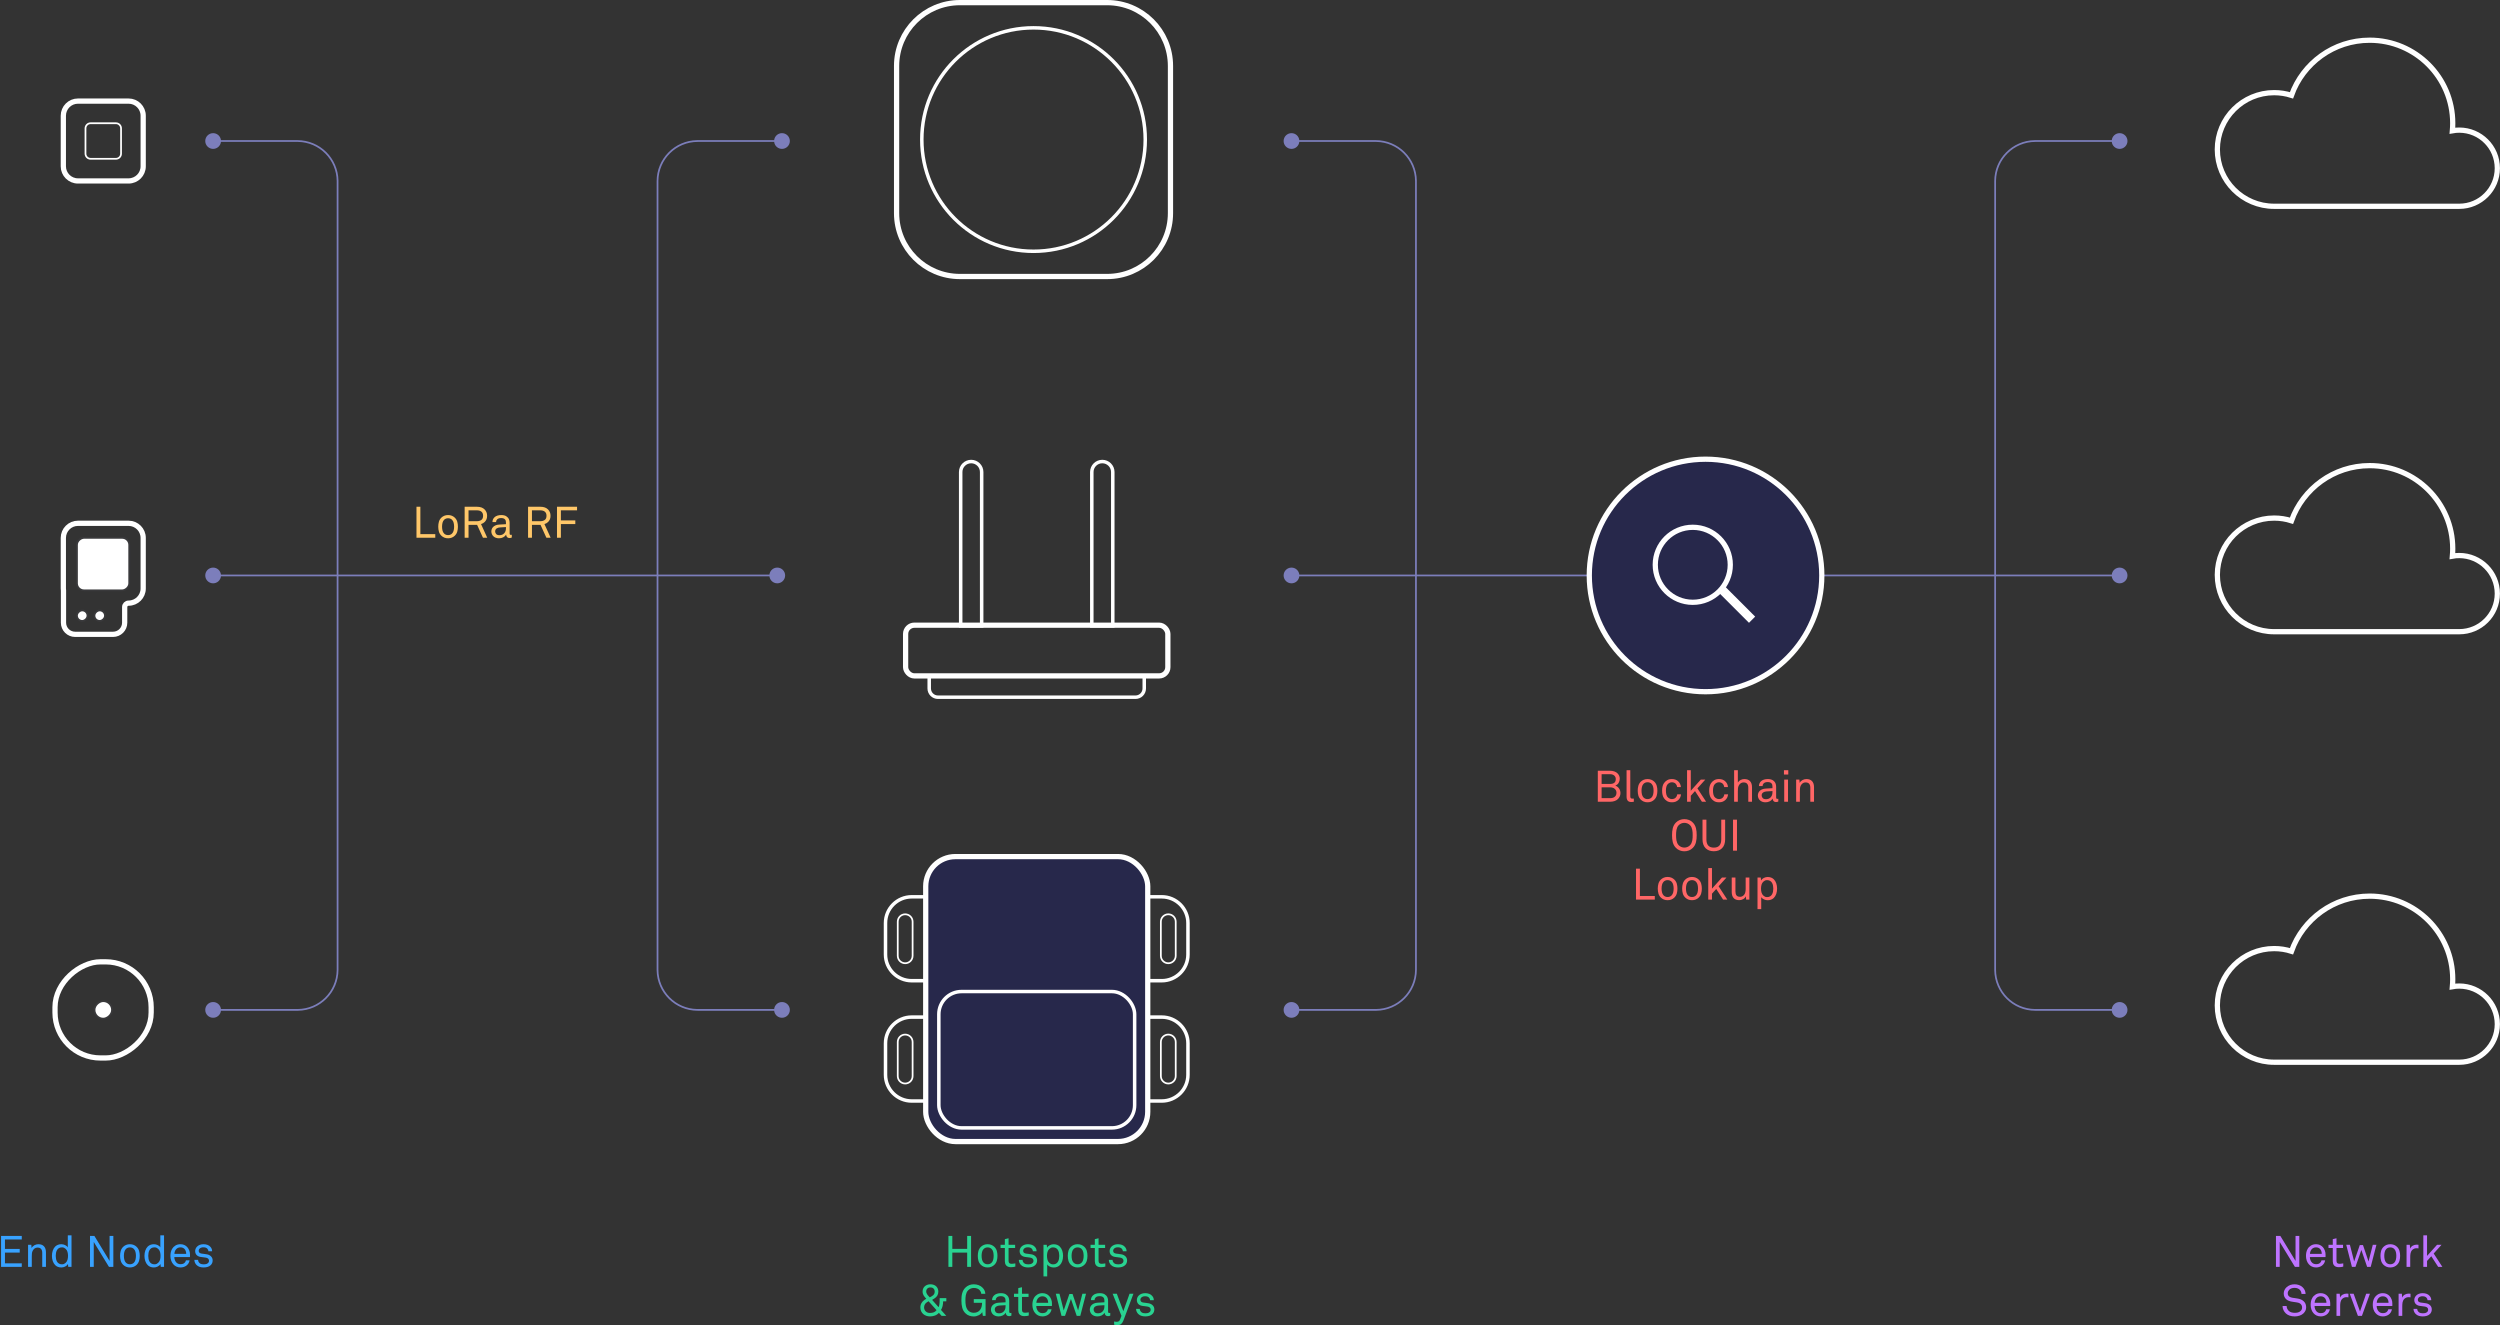 <?xml version="1.0" encoding="UTF-8"?>
<svg width="1430px" height="758px" viewBox="0 0 1430 758" version="1.1" xmlns="http://www.w3.org/2000/svg" xmlns:xlink="http://www.w3.org/1999/xlink">
    <rect x="0" y="0" width="1430" height="758" fill="#333333" stroke="none"/>
    <!-- Generator: Sketch 63.1 (92452) - https://sketch.com -->
    <title>Group 4</title>
    <desc>Created with Sketch.</desc>
    <defs>
        <rect id="path-1" x="40.79" y="560.163" width="35.144" height="35" rx="17.5"></rect>
        <mask id="mask-2" maskContentUnits="userSpaceOnUse" maskUnits="objectBoundingBox" x="0" y="0" width="35.144" height="35" fill="white">
            <use xlink:href="#path-1"></use>
        </mask>
    </defs>
    <g id="Page-2" stroke="none" stroke-width="1" fill="none" fill-rule="evenodd">
        <g id="Artboard" transform="translate(-178, -626)">
            <g id="Group-4" transform="translate(178.607, 626)">
                <g id="Group-3" transform="translate(592.404, 331.082) rotate(-90) translate(-592.404, -331.082) translate(524.404, 257.582)" stroke="#FFFFFF">
                    <g id="Group-2" transform="translate(88.275, 73.5) rotate(90) translate(-88.275, -73.5) translate(44.775, 26)" stroke-width="2">
                        <path d="M6,0.693 C9.314,0.693 12,3.379 12,6.693 L12,94.693 L12,94.693 L0,94.693 L0,6.693 C-4.05812251e-16,3.379 2.686,0.693 6,0.693 Z" id="Rectangle-Copy-42"></path>
                        <path d="M81,0.693 C84.314,0.693 87,3.379 87,6.693 L87,94.693 L87,94.693 L75,94.693 L75,6.693 C75,3.379 77.686,0.693 81,0.693 Z" id="Rectangle-Copy-43"></path>
                    </g>
                    <path d="M68,67.843 L68,74.725 C68,77.487 65.761,79.725 63,79.725 L-50,79.725 C-52.761,79.725 -55,77.487 -55,74.725 L-55,67.275" id="Path" stroke-width="2" transform="translate(6.5, 73.5) rotate(90) translate(-6.5, -73.5) "></path>
                    <rect id="Rectangle-Copy-7" stroke-width="3" transform="translate(26.967, 73.5) rotate(90) translate(-26.967, -73.5) " x="-48.033" y="59" width="150" height="29" rx="5"></rect>
                </g>
                <g id="Group" transform="translate(592.404, 571.663) rotate(-90) translate(-592.404, -571.663) translate(511.904, 483.663)" stroke="#FFFFFF">
                    <g id="Group-9" transform="translate(80.693, 88) rotate(90) translate(-80.693, -88) translate(-6.807, 28.5)">
                        <path d="M159,1 L16,1 C11.858,1 8.108,2.679 5.393,5.393 C2.679,8.108 1,11.858 1,16 L1,34 C1,38.142 2.679,41.892 5.393,44.607 C8.108,47.321 11.858,49 16,49 L159,49 C163.142,49 166.892,47.321 169.607,44.607 C172.321,41.892 174,38.142 174,34 L174,16 C174,11.858 172.321,8.108 169.607,5.393 C166.892,2.679 163.142,1 159,1 Z" id="Rectangle" stroke-width="2"></path>
                        <path d="M159,69.807 L16,69.807 C11.858,69.807 8.108,71.486 5.393,74.201 C2.679,76.915 1,80.665 1,84.807 L1,102.807 C1,106.949 2.679,110.699 5.393,113.414 C8.108,116.128 11.858,117.807 16,117.807 L159,117.807 C163.142,117.807 166.892,116.128 169.607,113.414 C172.321,110.699 174,106.949 174,102.807 L174,84.807 C174,80.665 172.321,76.915 169.607,74.201 C166.892,71.486 163.142,69.807 159,69.807 Z" id="Rectangle-Copy-45" stroke-width="2"></path>
                        <path d="M12.25,11 C11.076,11 10.014,11.476 9.245,12.245 C8.476,13.014 8,14.076 8,15.25 L8,34.75 C8,35.924 8.476,36.986 9.245,37.755 C10.014,38.524 11.076,39 12.25,39 C13.424,39 14.486,38.524 15.255,37.755 C16.024,36.986 16.5,35.924 16.5,34.75 L16.5,15.25 C16.5,14.076 16.024,13.014 15.255,12.245 C14.486,11.476 13.424,11 12.25,11 Z" id="Rectangle"></path>
                        <path d="M12.25,79.807 C11.076,79.807 10.014,80.283 9.245,81.052 C8.476,81.821 8,82.884 8,84.057 L8,103.557 C8,104.731 8.476,105.793 9.245,106.563 C10.014,107.332 11.076,107.807 12.25,107.807 C13.424,107.807 14.486,107.332 15.255,106.563 C16.024,105.793 16.5,104.731 16.5,103.557 L16.5,84.057 C16.5,82.884 16.024,81.821 15.255,81.052 C14.486,80.283 13.424,79.807 12.25,79.807 Z" id="Rectangle-Copy-46"></path>
                        <path d="M162.75,11 C161.576,11 160.514,11.476 159.745,12.245 C158.976,13.014 158.5,14.076 158.5,15.25 L158.5,34.75 C158.5,35.924 158.976,36.986 159.745,37.755 C160.514,38.524 161.576,39 162.75,39 C163.924,39 164.986,38.524 165.755,37.755 C166.524,36.986 167,35.924 167,34.75 L167,15.25 C167,14.076 166.524,13.014 165.755,12.245 C164.986,11.476 163.924,11 162.75,11 Z" id="Rectangle-Copy-3"></path>
                        <path d="M162.75,79.807 C161.576,79.807 160.514,80.283 159.745,81.052 C158.976,81.821 158.5,82.884 158.5,84.057 L158.5,103.557 C158.5,104.731 158.976,105.793 159.745,106.563 C160.514,107.332 161.576,107.807 162.75,107.807 C163.924,107.807 164.986,107.332 165.755,106.563 C166.524,105.793 167,104.731 167,103.557 L167,84.057 C167,82.884 166.524,81.821 165.755,81.052 C164.986,80.283 163.924,79.807 162.75,79.807 Z" id="Rectangle-Copy-47"></path>
                    </g>
                    <rect id="Rectangle" stroke-width="3" fill="#27284B" transform="translate(80.693, 88) rotate(90) translate(-80.693, -88) " x="17.193" y="6.5" width="127" height="163" rx="17"></rect>
                    <rect id="Rectangle" stroke-width="2" transform="translate(46, 88) rotate(90) translate(-46, -88) " x="-10" y="49" width="112" height="78" rx="13"></rect>
                </g>
                <g id="Group-10" transform="translate(590.404, 80) rotate(90) translate(-590.404, -80) translate(510.404, 0)" stroke="#FFFFFF">
                    <path d="M121.925,1.5 L37.736,1.5 C27.73,1.5 18.671,5.556 12.113,12.113 C5.556,18.671 1.5,27.73 1.5,37.736 L1.5,121.925 C1.5,131.932 5.556,140.991 12.113,147.548 C18.671,154.105 27.73,158.161 37.736,158.161 L121.925,158.161 C131.932,158.161 140.991,154.105 147.548,147.548 C154.105,140.991 158.161,131.932 158.161,121.925 L158.161,37.736 C158.161,27.73 154.105,18.671 147.548,12.113 C140.991,5.556 131.932,1.5 121.925,1.5 Z" id="Rectangle" stroke-width="3"></path>
                    <path d="M79.831,15.925 C62.184,15.925 46.207,23.078 34.642,34.642 C23.078,46.207 15.925,62.184 15.925,79.831 C15.925,97.478 23.078,113.454 34.642,125.019 C46.207,136.583 62.184,143.736 79.831,143.736 C97.478,143.736 113.454,136.583 125.019,125.019 C136.583,113.454 143.736,97.478 143.736,79.831 C143.736,62.184 136.583,46.207 125.019,34.642 C113.454,23.078 97.478,15.925 79.831,15.925 Z" id="Rectangle" stroke-width="2"></path>
                </g>
                <path id="Line-5" d="M446.684,76.163 C449.17,76.163 451.184,78.178 451.184,80.663 C451.184,83.148 449.17,85.163 446.684,85.163 C444.368,85.163 442.461,83.413 442.212,81.164 L398.494,81.163 C386.192,81.163 376.196,91.036 375.997,103.291 L375.994,103.663 L375.994,554.663 C375.994,566.965 385.868,576.961 398.122,577.16 L398.494,577.163 L442.212,577.163 C442.461,574.913 444.368,573.163 446.684,573.163 C449.17,573.163 451.184,575.178 451.184,577.663 C451.184,580.148 449.17,582.163 446.684,582.163 C444.368,582.163 442.461,580.413 442.212,578.164 L398.494,578.163 C385.645,578.163 375.205,567.851 374.998,555.052 L374.994,554.663 L374.994,103.663 C374.994,90.814 385.306,80.374 398.106,80.166 L398.494,80.163 L442.212,80.163 C442.461,77.913 444.368,76.163 446.684,76.163 Z" fill="#7C7EBB" fill-rule="nonzero"></path>
                <path id="Line-5-Copy" d="M1211.806,76.163 C1214.292,76.163 1216.306,78.178 1216.306,80.663 C1216.306,83.148 1214.292,85.163 1211.806,85.163 C1209.49,85.163 1207.583,83.413 1207.334,81.164 L1163.616,81.163 C1151.314,81.163 1141.318,91.036 1141.119,103.291 L1141.116,103.663 L1141.116,554.663 C1141.116,566.965 1150.989,576.961 1163.244,577.16 L1163.616,577.163 L1207.334,577.163 C1207.582,574.913 1209.49,573.163 1211.806,573.163 C1214.292,573.163 1216.306,575.178 1216.306,577.663 C1216.306,580.148 1214.292,582.163 1211.806,582.163 C1209.49,582.163 1207.583,580.413 1207.334,578.164 L1163.616,578.163 C1150.767,578.163 1140.327,567.851 1140.119,555.052 L1140.116,554.663 L1140.116,103.663 C1140.116,90.814 1150.428,80.374 1163.228,80.166 L1163.616,80.163 L1207.334,80.163 C1207.582,77.913 1209.49,76.163 1211.806,76.163 Z" fill="#7C7EBB" fill-rule="nonzero"></path>
                <path d="M72.93,57.826 L43.991,57.826 C41.681,57.826 39.589,58.762 38.074,60.277 C36.56,61.791 35.623,63.883 35.623,66.194 L35.623,95.133 C35.623,97.443 36.56,99.535 38.074,101.05 C39.589,102.564 41.681,103.5 43.991,103.5 L72.93,103.5 C75.241,103.5 77.333,102.564 78.847,101.05 C80.362,99.535 81.298,97.443 81.298,95.133 L81.298,66.194 C81.298,63.883 80.362,61.791 78.847,60.277 C77.333,58.762 75.241,57.826 72.93,57.826 Z" id="Rectangle" stroke="#FFFFFF" stroke-width="3" transform="translate(58.461, 80.663) rotate(90) translate(-58.461, -80.663) "></path>
                <path d="M64.012,308.244 L35.073,308.244 C32.762,308.244 30.67,309.181 29.156,310.695 C27.642,312.209 26.705,314.301 26.705,316.612 L26.705,345.551 C26.705,347.862 27.642,349.954 29.156,351.468 C30.67,352.982 32.762,353.919 35.073,353.919 L64.012,353.919 C64.423,353.919 64.828,353.889 65.224,353.832 L83.567,353.832 C85.403,353.832 87.065,353.087 88.269,351.884 C89.472,350.68 90.217,349.018 90.217,347.182 L90.217,325.482 C90.217,323.645 89.472,321.983 88.269,320.779 C87.065,319.576 85.403,318.832 83.567,318.832 L74.599,318.832 C73.986,318.832 73.431,318.583 73.03,318.181 C72.628,317.78 72.38,317.225 72.38,316.612 C72.38,314.301 71.443,312.209 69.929,310.695 C68.414,309.181 66.322,308.244 64.012,308.244 Z" id="Path" stroke="#FFFFFF" stroke-width="3" transform="translate(58.461, 331.082) rotate(90) translate(-58.461, -331.082) "></path>
                <path d="M65.701,70.489 L51.22,70.489 C50.41,70.489 49.677,70.817 49.146,71.348 C48.615,71.879 48.286,72.613 48.286,73.423 L48.286,87.903 C48.286,88.714 48.615,89.447 49.146,89.978 C49.677,90.509 50.41,90.837 51.22,90.837 L65.701,90.837 C66.511,90.837 67.245,90.509 67.776,89.978 C68.307,89.447 68.635,88.714 68.635,87.903 L68.635,73.423 C68.635,72.613 68.307,71.879 67.776,71.348 C67.245,70.817 66.511,70.489 65.701,70.489 Z" id="Rectangle" stroke="#FFFFFF" transform="translate(58.461, 80.663) rotate(90) translate(-58.461, -80.663) "></path>
                <rect id="Rectangle" stroke="#39393B" fill="#FFFFFF" transform="translate(58.362, 317.913) rotate(90) translate(-58.362, -317.913) " x="48.112" y="302.977" width="20.5" height="29.873" rx="4"></rect>
                <rect id="Rectangle" stroke="#39393B" fill="#FFFFFF" transform="translate(58.362, 322.663) rotate(90) translate(-58.362, -322.663) " x="43.362" y="307.727" width="30" height="29.873" rx="4"></rect>
                <rect id="Rectangle-Copy-41" stroke="#39393B" fill="#FFFFFF" transform="translate(46.425, 352.163) rotate(90) translate(-46.425, -352.163) " x="43.425" y="349.163" width="6" height="6" rx="3"></rect>
                <rect id="Rectangle-Copy-41" stroke="#39393B" fill="#FFFFFF" transform="translate(56.425, 352.163) rotate(90) translate(-56.425, -352.163) " x="53.425" y="349.163" width="6" height="6" rx="3"></rect>
                <rect id="Rectangle" stroke="#FFFFFF" stroke-width="3" transform="translate(58.362, 577.663) rotate(90) translate(-58.362, -577.663) " x="30.862" y="550.163" width="55" height="55" rx="26"></rect>
                <use id="Rectangle-Copy-44" stroke="#FFFFFF" mask="url(#mask-2)" stroke-width="2" stroke-dasharray="4.2" transform="translate(58.362, 577.663) rotate(90) translate(-58.362, -577.663) " xlink:href="#path-1"></use>
                <rect id="Rectangle" stroke="#39393B" fill="#FFFFFF" transform="translate(58.461, 577.663) rotate(90) translate(-58.461, -577.663) " x="53.461" y="572.663" width="10" height="10" rx="5"></rect>
                <path id="Path-3" d="M125.771,81.164 C125.522,83.413 123.614,85.163 121.298,85.163 C118.813,85.163 116.798,83.148 116.798,80.663 C116.798,78.178 118.813,76.163 121.298,76.163 C123.614,76.163 125.522,77.913 125.771,80.163 L169.488,80.163 C182.337,80.163 192.778,90.475 192.985,103.274 L192.988,103.663 L192.988,554.663 C192.988,567.512 182.676,577.952 169.877,578.16 L169.488,578.163 L125.771,578.164 C125.522,580.413 123.614,582.163 121.298,582.163 C118.813,582.163 116.798,580.148 116.798,577.663 C116.798,575.178 118.813,573.163 121.298,573.163 C123.614,573.163 125.522,574.913 125.771,577.163 L169.488,577.163 C181.79,577.163 191.787,567.29 191.985,555.035 L191.988,554.663 L191.988,103.663 C191.988,91.361 182.115,81.365 169.86,81.166 L169.488,81.163 Z" fill="#7C7EBB" fill-rule="nonzero"></path>
                <path id="Line-6-Copy" d="M1211.806,324.663 C1214.292,324.663 1216.306,326.678 1216.306,329.163 C1216.306,331.648 1214.292,333.663 1211.806,333.663 C1209.49,333.663 1207.583,331.913 1207.334,329.664 L742.596,329.664 C742.347,331.913 740.44,333.663 738.124,333.663 C735.638,333.663 733.624,331.648 733.624,329.163 C733.624,326.678 735.638,324.663 738.124,324.663 C740.44,324.663 742.348,326.413 742.596,328.663 L1207.334,328.663 C1207.582,326.413 1209.49,324.663 1211.806,324.663 Z" fill="#7C7EBB" fill-rule="nonzero"></path>
                <path id="Path-3-Copy" d="M742.596,81.164 C742.347,83.413 740.44,85.163 738.124,85.163 C735.638,85.163 733.624,83.148 733.624,80.663 C733.624,78.178 735.638,76.163 738.124,76.163 C740.44,76.163 742.348,77.913 742.596,80.163 L786.314,80.163 C799.163,80.163 809.603,90.475 809.811,103.274 L809.814,103.663 L809.814,554.663 C809.814,567.512 799.502,577.952 786.702,578.16 L786.314,578.163 L742.596,578.164 C742.347,580.413 740.44,582.163 738.124,582.163 C735.638,582.163 733.624,580.148 733.624,577.663 C733.624,575.178 735.638,573.163 738.124,573.163 C740.44,573.163 742.348,574.913 742.596,577.163 L786.314,577.163 C798.616,577.163 808.612,567.29 808.811,555.035 L808.814,554.663 L808.814,103.663 C808.814,91.361 798.941,81.365 786.686,81.166 L786.314,81.163 Z" fill="#7C7EBB" fill-rule="nonzero"></path>
                <circle id="Oval" stroke="#FFFFFF" stroke-width="3" fill="#27284B" cx="974.965" cy="329.163" r="66.5"></circle>
                <path d="M1300.211,118 C1282.262,118 1267.711,103.449 1267.711,85.5 C1267.711,67.551 1282.262,53 1300.211,53 C1303.662,53 1306.986,53.538 1310.106,54.534 C1316.662,36.155 1334.222,23 1354.854,23 C1381.088,23 1402.354,44.266 1402.354,70.5 C1402.354,71.943 1402.29,73.371 1402.164,74.781 C1403.433,74.549 1404.744,74.429 1406.082,74.429 C1418.114,74.429 1427.868,84.182 1427.868,96.214 C1427.868,108.246 1418.114,118 1406.082,118 L1406.082,118 Z" id="Combined-Shape" stroke="#FFFFFF" stroke-width="3"></path>
                <path d="M1300.211,361.337 C1282.262,361.337 1267.711,346.787 1267.711,328.837 C1267.711,310.888 1282.262,296.337 1300.211,296.337 C1303.662,296.337 1306.986,296.875 1310.106,297.871 C1316.662,279.492 1334.222,266.337 1354.854,266.337 C1381.088,266.337 1402.354,287.604 1402.354,313.837 C1402.354,315.28 1402.29,316.708 1402.164,318.119 C1403.433,317.887 1404.744,317.766 1406.082,317.766 C1418.114,317.766 1427.868,327.52 1427.868,339.552 C1427.868,351.584 1418.114,361.337 1406.082,361.337 L1406.082,361.337 Z" id="Combined-Shape-Copy" stroke="#FFFFFF" stroke-width="3"></path>
                <path d="M1300.211,607.591 C1282.262,607.591 1267.711,593.04 1267.711,575.091 C1267.711,557.142 1282.262,542.591 1300.211,542.591 C1303.662,542.591 1306.986,543.129 1310.106,544.125 C1316.662,525.746 1334.222,512.591 1354.854,512.591 C1381.088,512.591 1402.354,533.858 1402.354,560.091 C1402.354,561.534 1402.29,562.962 1402.164,564.372 C1403.433,564.14 1404.744,564.02 1406.082,564.02 C1418.114,564.02 1427.868,573.774 1427.868,585.805 C1427.868,597.837 1418.114,607.591 1406.082,607.591 L1406.082,607.591 Z" id="Combined-Shape-Copy-2" stroke="#FFFFFF" stroke-width="3"></path>
                <circle id="Oval" stroke="#FFFFFF" stroke-width="3" cx="967.662" cy="323.062" r="21.451"></circle>
                <line x1="985.881" y1="338.781" x2="999.815" y2="352.715" id="Line" stroke="#FFFFFF" stroke-width="5" stroke-linecap="square"></line>
                <path d="M11.85,724.663 L11.85,722.613 L2.225,722.613 L2.225,716.488 L10.675,716.488 L10.675,714.388 L2.225,714.388 L2.225,708.988 L11.85,708.988 L11.85,706.938 L-1.13686838e-13,706.938 L-1.13686838e-13,724.663 L11.85,724.663 Z M17.575,724.663 L17.575,718.788 C17.575,718.305 17.596,717.763 17.637,717.163 C17.679,716.563 17.808,716.03 18.025,715.563 C18.308,714.98 18.683,714.509 19.15,714.151 C19.617,713.792 20.158,713.613 20.775,713.613 C21.775,713.613 22.488,713.88 22.913,714.413 C23.337,714.946 23.55,715.688 23.55,716.638 L23.55,724.663 L25.675,724.663 L25.675,716.338 C25.675,714.871 25.308,713.73 24.575,712.913 C23.842,712.096 22.75,711.688 21.3,711.688 C20.95,711.688 20.583,711.734 20.2,711.826 C19.817,711.917 19.45,712.059 19.1,712.251 C18.75,712.442 18.433,712.676 18.15,712.951 C17.867,713.226 17.642,713.546 17.475,713.913 L17.3,712.013 L15.45,712.013 L15.45,724.663 L17.575,724.663 Z M34.5,724.988 C35.217,724.988 35.933,724.817 36.65,724.476 C37.367,724.134 37.908,723.646 38.275,723.013 L38.425,724.663 L40.3,724.663 L40.3,706.613 L38.175,706.613 L38.175,713.488 C38.008,713.205 37.788,712.951 37.513,712.726 C37.237,712.501 36.933,712.313 36.6,712.163 C36.267,712.013 35.921,711.896 35.562,711.813 C35.204,711.73 34.85,711.688 34.5,711.688 C33.75,711.688 33.087,711.805 32.513,712.038 C31.938,712.271 31.442,712.58 31.025,712.963 C30.392,713.58 29.913,714.359 29.587,715.301 C29.262,716.242 29.1,717.263 29.1,718.363 C29.1,719.413 29.254,720.396 29.562,721.313 C29.871,722.23 30.325,722.996 30.925,723.613 C31.342,724.046 31.846,724.384 32.438,724.626 C33.029,724.867 33.717,724.988 34.5,724.988 Z M34.85,723.188 C34.15,723.188 33.567,723.046 33.1,722.763 C32.633,722.48 32.267,722.105 32,721.638 C31.733,721.171 31.546,720.651 31.438,720.076 C31.329,719.501 31.275,718.921 31.275,718.338 C31.275,717.755 31.329,717.176 31.438,716.601 C31.546,716.026 31.733,715.505 32,715.038 C32.267,714.571 32.633,714.196 33.1,713.913 C33.567,713.63 34.15,713.488 34.85,713.488 C35.317,713.488 35.712,713.567 36.038,713.726 C36.362,713.884 36.65,714.08 36.9,714.313 C37.433,714.78 37.8,715.367 38,716.076 C38.2,716.784 38.3,717.538 38.3,718.338 C38.3,719.138 38.2,719.892 38,720.601 C37.8,721.309 37.433,721.896 36.9,722.363 C36.65,722.596 36.362,722.792 36.038,722.951 C35.712,723.109 35.317,723.188 34.85,723.188 Z M53.025,724.663 L53.025,710.413 L61.725,724.663 L64.225,724.663 L64.225,706.938 L62.075,706.938 L62.075,721.238 L53.375,706.938 L50.875,706.938 L50.875,724.663 L53.025,724.663 Z M73.7,724.988 C74.5,724.988 75.221,724.855 75.862,724.588 C76.504,724.321 77.058,723.963 77.525,723.513 C78.225,722.83 78.7,722.046 78.95,721.163 C79.2,720.28 79.325,719.338 79.325,718.338 C79.325,717.338 79.2,716.396 78.95,715.513 C78.7,714.63 78.225,713.846 77.525,713.163 C77.058,712.713 76.504,712.355 75.862,712.088 C75.221,711.821 74.5,711.688 73.7,711.688 C72.9,711.688 72.179,711.821 71.537,712.088 C70.896,712.355 70.342,712.713 69.875,713.163 C69.175,713.846 68.7,714.63 68.45,715.513 C68.2,716.396 68.075,717.338 68.075,718.338 C68.075,719.338 68.2,720.28 68.45,721.163 C68.7,722.046 69.175,722.83 69.875,723.513 C70.342,723.963 70.896,724.321 71.537,724.588 C72.179,724.855 72.9,724.988 73.7,724.988 Z M73.7,723.163 C73.2,723.163 72.763,723.08 72.388,722.913 C72.013,722.746 71.692,722.53 71.425,722.263 C70.975,721.796 70.667,721.213 70.5,720.513 C70.333,719.813 70.25,719.088 70.25,718.338 C70.25,717.588 70.333,716.863 70.5,716.163 C70.667,715.463 70.975,714.88 71.425,714.413 C71.692,714.146 72.013,713.93 72.388,713.763 C72.763,713.596 73.2,713.513 73.7,713.513 C74.2,713.513 74.638,713.596 75.013,713.763 C75.388,713.93 75.708,714.146 75.975,714.413 C76.425,714.88 76.733,715.463 76.9,716.163 C77.067,716.863 77.15,717.588 77.15,718.338 C77.15,719.088 77.067,719.813 76.9,720.513 C76.733,721.213 76.425,721.796 75.975,722.263 C75.708,722.53 75.388,722.746 75.013,722.913 C74.638,723.08 74.2,723.163 73.7,723.163 Z M87.425,724.988 C88.142,724.988 88.858,724.817 89.575,724.476 C90.292,724.134 90.833,723.646 91.2,723.013 L91.35,724.663 L93.225,724.663 L93.225,706.613 L91.1,706.613 L91.1,713.488 C90.933,713.205 90.713,712.951 90.438,712.726 C90.162,712.501 89.858,712.313 89.525,712.163 C89.192,712.013 88.846,711.896 88.487,711.813 C88.129,711.73 87.775,711.688 87.425,711.688 C86.675,711.688 86.013,711.805 85.438,712.038 C84.862,712.271 84.367,712.58 83.95,712.963 C83.317,713.58 82.838,714.359 82.513,715.301 C82.188,716.242 82.025,717.263 82.025,718.363 C82.025,719.413 82.179,720.396 82.487,721.313 C82.796,722.23 83.25,722.996 83.85,723.613 C84.267,724.046 84.771,724.384 85.362,724.626 C85.954,724.867 86.642,724.988 87.425,724.988 Z M87.775,723.188 C87.075,723.188 86.492,723.046 86.025,722.763 C85.558,722.48 85.192,722.105 84.925,721.638 C84.658,721.171 84.471,720.651 84.362,720.076 C84.254,719.501 84.2,718.921 84.2,718.338 C84.2,717.755 84.254,717.176 84.362,716.601 C84.471,716.026 84.658,715.505 84.925,715.038 C85.192,714.571 85.558,714.196 86.025,713.913 C86.492,713.63 87.075,713.488 87.775,713.488 C88.242,713.488 88.638,713.567 88.963,713.726 C89.287,713.884 89.575,714.08 89.825,714.313 C90.358,714.78 90.725,715.367 90.925,716.076 C91.125,716.784 91.225,717.538 91.225,718.338 C91.225,719.138 91.125,719.892 90.925,720.601 C90.725,721.309 90.358,721.896 89.825,722.363 C89.575,722.596 89.287,722.792 88.963,722.951 C88.638,723.109 88.242,723.188 87.775,723.188 Z M102.65,724.988 C103.25,724.988 103.825,724.905 104.375,724.738 C104.925,724.571 105.425,724.338 105.875,724.038 C106.392,723.688 106.825,723.238 107.175,722.688 C107.525,722.138 107.742,721.546 107.825,720.913 L105.75,720.913 C105.667,721.246 105.567,721.513 105.45,721.713 C105.333,721.913 105.183,722.105 105,722.288 C104.733,722.571 104.4,722.78 104,722.913 C103.6,723.046 103.15,723.113 102.65,723.113 C101.7,723.113 100.925,722.813 100.325,722.213 C99.942,721.83 99.642,721.351 99.425,720.776 C99.208,720.201 99.1,719.621 99.1,719.038 L108.05,719.038 L108.075,717.763 C108.092,716.913 107.958,716.101 107.675,715.326 C107.392,714.551 106.992,713.88 106.475,713.313 C106.008,712.813 105.454,712.417 104.812,712.126 C104.171,711.834 103.442,711.688 102.625,711.688 C101.525,711.688 100.567,711.938 99.75,712.438 C98.933,712.938 98.3,713.571 97.85,714.338 C97.5,714.921 97.25,715.551 97.1,716.226 C96.95,716.901 96.875,717.621 96.875,718.388 C96.875,719.288 97.004,720.142 97.263,720.951 C97.521,721.759 97.917,722.471 98.45,723.088 C98.933,723.671 99.529,724.134 100.237,724.476 C100.946,724.817 101.75,724.988 102.65,724.988 Z M105.9,717.213 L99.15,717.213 C99.167,716.746 99.25,716.292 99.4,715.851 C99.55,715.409 99.767,715.013 100.05,714.663 C100.333,714.313 100.692,714.03 101.125,713.813 C101.558,713.596 102.058,713.488 102.625,713.488 C103.192,713.488 103.683,713.592 104.1,713.801 C104.517,714.009 104.858,714.288 105.125,714.638 C105.375,714.971 105.567,715.363 105.7,715.813 C105.833,716.263 105.9,716.73 105.9,717.213 Z M115.9,724.988 C116.733,724.988 117.508,724.876 118.225,724.651 C118.942,724.426 119.542,724.063 120.025,723.563 C120.325,723.246 120.567,722.876 120.75,722.451 C120.933,722.026 121.025,721.538 121.025,720.988 C121.025,720.038 120.713,719.255 120.088,718.638 C119.463,718.021 118.7,717.638 117.8,717.488 C117.117,717.371 116.525,717.284 116.025,717.226 C115.525,717.167 115.1,717.113 114.75,717.063 C114.217,716.98 113.8,716.817 113.5,716.576 C113.2,716.334 113.05,715.946 113.05,715.413 C113.05,715.063 113.162,714.734 113.388,714.426 C113.612,714.117 113.925,713.88 114.325,713.713 C114.625,713.58 114.883,713.505 115.1,713.488 C115.317,713.471 115.55,713.463 115.8,713.463 C116.683,713.463 117.375,713.688 117.875,714.138 C118.058,714.305 118.221,714.526 118.362,714.801 C118.504,715.076 118.583,715.38 118.6,715.713 L120.725,715.713 C120.725,715.196 120.646,714.746 120.487,714.363 C120.329,713.98 120.108,713.621 119.825,713.288 C119.392,712.755 118.825,712.355 118.125,712.088 C117.425,711.821 116.65,711.688 115.8,711.688 C115,711.688 114.283,711.813 113.65,712.063 C113.017,712.313 112.492,712.655 112.075,713.088 C111.792,713.371 111.546,713.734 111.338,714.176 C111.129,714.617 111.025,715.08 111.025,715.563 C111.025,716.53 111.304,717.301 111.862,717.876 C112.421,718.451 113.175,718.813 114.125,718.963 C114.342,718.996 114.588,719.03 114.862,719.063 C115.138,719.096 115.408,719.13 115.675,719.163 C115.942,719.196 116.192,719.23 116.425,719.263 C116.658,719.296 116.842,719.321 116.975,719.338 C117.625,719.421 118.117,719.621 118.45,719.938 C118.783,720.255 118.95,720.655 118.95,721.138 C118.95,721.421 118.892,721.688 118.775,721.938 C118.658,722.188 118.508,722.38 118.325,722.513 C117.992,722.796 117.629,722.984 117.237,723.076 C116.846,723.167 116.433,723.213 116,723.213 C115.6,723.213 115.192,723.171 114.775,723.088 C114.358,723.005 114.008,722.855 113.725,722.638 C113.425,722.405 113.183,722.126 113,721.801 C112.817,721.476 112.717,721.096 112.7,720.663 L110.575,720.663 C110.575,721.196 110.683,721.717 110.9,722.226 C111.117,722.734 111.417,723.18 111.8,723.563 C112.333,724.096 112.95,724.467 113.65,724.676 C114.35,724.884 115.1,724.988 115.9,724.988 Z" id="EndNodes" fill="#38A2FF" fill-rule="nonzero"></path>
                <path d="M544.117,724.663 L544.117,716.488 L552.617,716.488 L552.617,724.663 L554.842,724.663 L554.842,706.938 L552.617,706.938 L552.617,714.338 L544.117,714.338 L544.117,706.938 L541.892,706.938 L541.892,724.663 L544.117,724.663 Z M564.317,724.988 C565.117,724.988 565.837,724.855 566.479,724.588 C567.121,724.321 567.675,723.963 568.142,723.513 C568.842,722.83 569.317,722.046 569.567,721.163 C569.817,720.28 569.942,719.338 569.942,718.338 C569.942,717.338 569.817,716.396 569.567,715.513 C569.317,714.63 568.842,713.846 568.142,713.163 C567.675,712.713 567.121,712.355 566.479,712.088 C565.837,711.821 565.117,711.688 564.317,711.688 C563.517,711.688 562.796,711.821 562.154,712.088 C561.512,712.355 560.958,712.713 560.492,713.163 C559.792,713.846 559.317,714.63 559.067,715.513 C558.817,716.396 558.692,717.338 558.692,718.338 C558.692,719.338 558.817,720.28 559.067,721.163 C559.317,722.046 559.792,722.83 560.492,723.513 C560.958,723.963 561.512,724.321 562.154,724.588 C562.796,724.855 563.517,724.988 564.317,724.988 Z M564.317,723.163 C563.817,723.163 563.379,723.08 563.004,722.913 C562.629,722.746 562.308,722.53 562.042,722.263 C561.592,721.796 561.283,721.213 561.117,720.513 C560.95,719.813 560.867,719.088 560.867,718.338 C560.867,717.588 560.95,716.863 561.117,716.163 C561.283,715.463 561.592,714.88 562.042,714.413 C562.308,714.146 562.629,713.93 563.004,713.763 C563.379,713.596 563.817,713.513 564.317,713.513 C564.817,713.513 565.254,713.596 565.629,713.763 C566.004,713.93 566.325,714.146 566.592,714.413 C567.042,714.88 567.35,715.463 567.517,716.163 C567.683,716.863 567.767,717.588 567.767,718.338 C567.767,719.088 567.683,719.813 567.517,720.513 C567.35,721.213 567.042,721.796 566.592,722.263 C566.325,722.53 566.004,722.746 565.629,722.913 C565.254,723.08 564.817,723.163 564.317,723.163 Z M577.642,724.838 C578.225,724.838 578.721,724.801 579.129,724.726 C579.537,724.651 579.883,724.571 580.167,724.488 L580.167,722.663 L579.417,722.763 C579.2,722.796 578.967,722.826 578.717,722.851 C578.467,722.876 578.225,722.888 577.992,722.888 C577.408,722.888 576.979,722.755 576.704,722.488 C576.429,722.221 576.292,721.78 576.292,721.163 L576.292,713.838 L580.042,713.838 L580.042,712.013 L576.292,712.013 L576.292,708.288 L574.167,708.788 L574.167,712.013 L571.717,712.013 L571.717,713.838 L574.167,713.838 L574.167,721.413 C574.167,721.83 574.221,722.246 574.329,722.663 C574.437,723.08 574.621,723.446 574.879,723.763 C575.137,724.08 575.492,724.338 575.942,724.538 C576.392,724.738 576.958,724.838 577.642,724.838 Z M587.492,724.988 C588.325,724.988 589.1,724.876 589.817,724.651 C590.533,724.426 591.133,724.063 591.617,723.563 C591.917,723.246 592.158,722.876 592.342,722.451 C592.525,722.026 592.617,721.538 592.617,720.988 C592.617,720.038 592.304,719.255 591.679,718.638 C591.054,718.021 590.292,717.638 589.392,717.488 C588.708,717.371 588.117,717.284 587.617,717.226 C587.117,717.167 586.692,717.113 586.342,717.063 C585.808,716.98 585.392,716.817 585.092,716.576 C584.792,716.334 584.642,715.946 584.642,715.413 C584.642,715.063 584.754,714.734 584.979,714.426 C585.204,714.117 585.517,713.88 585.917,713.713 C586.217,713.58 586.475,713.505 586.692,713.488 C586.908,713.471 587.142,713.463 587.392,713.463 C588.275,713.463 588.967,713.688 589.467,714.138 C589.65,714.305 589.812,714.526 589.954,714.801 C590.096,715.076 590.175,715.38 590.192,715.713 L592.317,715.713 C592.317,715.196 592.237,714.746 592.079,714.363 C591.921,713.98 591.7,713.621 591.417,713.288 C590.983,712.755 590.417,712.355 589.717,712.088 C589.017,711.821 588.242,711.688 587.392,711.688 C586.592,711.688 585.875,711.813 585.242,712.063 C584.608,712.313 584.083,712.655 583.667,713.088 C583.383,713.371 583.137,713.734 582.929,714.176 C582.721,714.617 582.617,715.08 582.617,715.563 C582.617,716.53 582.896,717.301 583.454,717.876 C584.012,718.451 584.767,718.813 585.717,718.963 C585.933,718.996 586.179,719.03 586.454,719.063 C586.729,719.096 587,719.13 587.267,719.163 C587.533,719.196 587.783,719.23 588.017,719.263 C588.25,719.296 588.433,719.321 588.567,719.338 C589.217,719.421 589.708,719.621 590.042,719.938 C590.375,720.255 590.542,720.655 590.542,721.138 C590.542,721.421 590.483,721.688 590.367,721.938 C590.25,722.188 590.1,722.38 589.917,722.513 C589.583,722.796 589.221,722.984 588.829,723.076 C588.437,723.167 588.025,723.213 587.592,723.213 C587.192,723.213 586.783,723.171 586.367,723.088 C585.95,723.005 585.6,722.855 585.317,722.638 C585.017,722.405 584.775,722.126 584.592,721.801 C584.408,721.476 584.308,721.096 584.292,720.663 L582.167,720.663 C582.167,721.196 582.275,721.717 582.492,722.226 C582.708,722.734 583.008,723.18 583.392,723.563 C583.925,724.096 584.542,724.467 585.242,724.676 C585.942,724.884 586.692,724.988 587.492,724.988 Z M598.392,730.088 L598.392,723.213 C598.558,723.496 598.779,723.751 599.054,723.976 C599.329,724.201 599.633,724.388 599.967,724.538 C600.3,724.688 600.646,724.805 601.004,724.888 C601.362,724.971 601.717,725.013 602.067,725.013 C602.817,725.013 603.479,724.896 604.054,724.663 C604.629,724.43 605.125,724.121 605.542,723.738 C606.175,723.121 606.654,722.342 606.979,721.401 C607.304,720.459 607.467,719.438 607.467,718.338 C607.467,717.288 607.312,716.305 607.004,715.388 C606.696,714.471 606.242,713.705 605.642,713.088 C605.225,712.655 604.721,712.317 604.129,712.076 C603.537,711.834 602.85,711.713 602.067,711.713 C601.35,711.713 600.633,711.884 599.917,712.226 C599.2,712.567 598.658,713.055 598.292,713.688 L598.142,712.038 L596.267,712.038 L596.267,730.088 L598.392,730.088 Z M601.717,723.213 C601.25,723.213 600.854,723.134 600.529,722.976 C600.204,722.817 599.917,722.621 599.667,722.388 C599.133,721.921 598.767,721.334 598.567,720.626 C598.367,719.917 598.267,719.163 598.267,718.363 C598.267,717.563 598.367,716.809 598.567,716.101 C598.767,715.392 599.133,714.805 599.667,714.338 C599.917,714.105 600.204,713.909 600.529,713.751 C600.854,713.592 601.25,713.513 601.717,713.513 C602.417,713.513 603,713.655 603.467,713.938 C603.933,714.221 604.3,714.596 604.567,715.063 C604.833,715.53 605.021,716.051 605.129,716.626 C605.237,717.201 605.292,717.78 605.292,718.363 C605.292,718.946 605.237,719.526 605.129,720.101 C605.021,720.676 604.833,721.196 604.567,721.663 C604.3,722.13 603.933,722.505 603.467,722.788 C603,723.071 602.417,723.213 601.717,723.213 Z M615.792,724.988 C616.592,724.988 617.312,724.855 617.954,724.588 C618.596,724.321 619.15,723.963 619.617,723.513 C620.317,722.83 620.792,722.046 621.042,721.163 C621.292,720.28 621.417,719.338 621.417,718.338 C621.417,717.338 621.292,716.396 621.042,715.513 C620.792,714.63 620.317,713.846 619.617,713.163 C619.15,712.713 618.596,712.355 617.954,712.088 C617.312,711.821 616.592,711.688 615.792,711.688 C614.992,711.688 614.271,711.821 613.629,712.088 C612.987,712.355 612.433,712.713 611.967,713.163 C611.267,713.846 610.792,714.63 610.542,715.513 C610.292,716.396 610.167,717.338 610.167,718.338 C610.167,719.338 610.292,720.28 610.542,721.163 C610.792,722.046 611.267,722.83 611.967,723.513 C612.433,723.963 612.987,724.321 613.629,724.588 C614.271,724.855 614.992,724.988 615.792,724.988 Z M615.792,723.163 C615.292,723.163 614.854,723.08 614.479,722.913 C614.104,722.746 613.783,722.53 613.517,722.263 C613.067,721.796 612.758,721.213 612.592,720.513 C612.425,719.813 612.342,719.088 612.342,718.338 C612.342,717.588 612.425,716.863 612.592,716.163 C612.758,715.463 613.067,714.88 613.517,714.413 C613.783,714.146 614.104,713.93 614.479,713.763 C614.854,713.596 615.292,713.513 615.792,713.513 C616.292,713.513 616.729,713.596 617.104,713.763 C617.479,713.93 617.8,714.146 618.067,714.413 C618.517,714.88 618.825,715.463 618.992,716.163 C619.158,716.863 619.242,717.588 619.242,718.338 C619.242,719.088 619.158,719.813 618.992,720.513 C618.825,721.213 618.517,721.796 618.067,722.263 C617.8,722.53 617.479,722.746 617.104,722.913 C616.729,723.08 616.292,723.163 615.792,723.163 Z M629.117,724.838 C629.7,724.838 630.196,724.801 630.604,724.726 C631.012,724.651 631.358,724.571 631.642,724.488 L631.642,722.663 L630.892,722.763 C630.675,722.796 630.442,722.826 630.192,722.851 C629.942,722.876 629.7,722.888 629.467,722.888 C628.883,722.888 628.454,722.755 628.179,722.488 C627.904,722.221 627.767,721.78 627.767,721.163 L627.767,713.838 L631.517,713.838 L631.517,712.013 L627.767,712.013 L627.767,708.288 L625.642,708.788 L625.642,712.013 L623.192,712.013 L623.192,713.838 L625.642,713.838 L625.642,721.413 C625.642,721.83 625.696,722.246 625.804,722.663 C625.912,723.08 626.096,723.446 626.354,723.763 C626.612,724.08 626.967,724.338 627.417,724.538 C627.867,724.738 628.433,724.838 629.117,724.838 Z M638.967,724.988 C639.8,724.988 640.575,724.876 641.292,724.651 C642.008,724.426 642.608,724.063 643.092,723.563 C643.392,723.246 643.633,722.876 643.817,722.451 C644,722.026 644.092,721.538 644.092,720.988 C644.092,720.038 643.779,719.255 643.154,718.638 C642.529,718.021 641.767,717.638 640.867,717.488 C640.183,717.371 639.592,717.284 639.092,717.226 C638.592,717.167 638.167,717.113 637.817,717.063 C637.283,716.98 636.867,716.817 636.567,716.576 C636.267,716.334 636.117,715.946 636.117,715.413 C636.117,715.063 636.229,714.734 636.454,714.426 C636.679,714.117 636.992,713.88 637.392,713.713 C637.692,713.58 637.95,713.505 638.167,713.488 C638.383,713.471 638.617,713.463 638.867,713.463 C639.75,713.463 640.442,713.688 640.942,714.138 C641.125,714.305 641.287,714.526 641.429,714.801 C641.571,715.076 641.65,715.38 641.667,715.713 L643.792,715.713 C643.792,715.196 643.712,714.746 643.554,714.363 C643.396,713.98 643.175,713.621 642.892,713.288 C642.458,712.755 641.892,712.355 641.192,712.088 C640.492,711.821 639.717,711.688 638.867,711.688 C638.067,711.688 637.35,711.813 636.717,712.063 C636.083,712.313 635.558,712.655 635.142,713.088 C634.858,713.371 634.612,713.734 634.404,714.176 C634.196,714.617 634.092,715.08 634.092,715.563 C634.092,716.53 634.371,717.301 634.929,717.876 C635.487,718.451 636.242,718.813 637.192,718.963 C637.408,718.996 637.654,719.03 637.929,719.063 C638.204,719.096 638.475,719.13 638.742,719.163 C639.008,719.196 639.258,719.23 639.492,719.263 C639.725,719.296 639.908,719.321 640.042,719.338 C640.692,719.421 641.183,719.621 641.517,719.938 C641.85,720.255 642.017,720.655 642.017,721.138 C642.017,721.421 641.958,721.688 641.842,721.938 C641.725,722.188 641.575,722.38 641.392,722.513 C641.058,722.796 640.696,722.984 640.304,723.076 C639.912,723.167 639.5,723.213 639.067,723.213 C638.667,723.213 638.258,723.171 637.842,723.088 C637.425,723.005 637.075,722.855 636.792,722.638 C636.492,722.405 636.25,722.126 636.067,721.801 C635.883,721.476 635.783,721.096 635.767,720.663 L633.642,720.663 C633.642,721.196 633.75,721.717 633.967,722.226 C634.183,722.734 634.483,723.18 634.867,723.563 C635.4,724.096 636.017,724.467 636.717,724.676 C637.417,724.884 638.167,724.988 638.967,724.988 Z M531.392,752.988 C532.342,752.988 533.262,752.826 534.154,752.501 C535.046,752.176 535.808,751.655 536.442,750.938 L537.967,752.663 L540.667,752.663 L537.642,749.288 C537.842,748.988 538.021,748.642 538.179,748.251 C538.337,747.859 538.467,747.442 538.567,747.001 C538.667,746.559 538.742,746.109 538.792,745.651 C538.842,745.192 538.867,744.763 538.867,744.363 L540.692,744.363 L540.692,742.538 L536.867,742.538 L536.867,743.788 C536.867,744.255 536.85,744.721 536.817,745.188 C536.783,745.655 536.725,746.109 536.642,746.551 C536.558,746.992 536.425,747.371 536.242,747.688 L532.567,743.538 C532.783,743.405 532.996,743.271 533.204,743.138 C533.412,743.005 533.625,742.871 533.842,742.738 C534.575,742.305 535.137,741.755 535.529,741.088 C535.921,740.421 536.117,739.663 536.117,738.813 C536.117,738.163 536.004,737.58 535.779,737.063 C535.554,736.546 535.242,736.105 534.842,735.738 C534.442,735.371 533.962,735.092 533.404,734.901 C532.846,734.709 532.242,734.613 531.592,734.613 C530.942,734.613 530.346,734.713 529.804,734.913 C529.262,735.113 528.792,735.392 528.392,735.751 C527.992,736.109 527.679,736.542 527.454,737.051 C527.229,737.559 527.117,738.121 527.117,738.738 C527.117,739.205 527.171,739.621 527.279,739.988 C527.387,740.355 527.537,740.701 527.729,741.026 C527.921,741.351 528.146,741.663 528.404,741.963 C528.662,742.263 528.933,742.571 529.217,742.888 C528.95,743.038 528.658,743.221 528.342,743.438 C527.558,743.921 526.946,744.546 526.504,745.313 C526.062,746.08 525.842,746.93 525.842,747.863 C525.842,748.663 525.987,749.38 526.279,750.013 C526.571,750.646 526.967,751.184 527.467,751.626 C527.967,752.067 528.554,752.405 529.229,752.638 C529.904,752.871 530.625,752.988 531.392,752.988 Z M531.217,742.088 C531,741.838 530.771,741.592 530.529,741.351 C530.287,741.109 530.067,740.851 529.867,740.576 C529.667,740.301 529.504,740.009 529.379,739.701 C529.254,739.392 529.192,739.063 529.192,738.713 C529.192,738.03 529.408,737.476 529.842,737.051 C530.275,736.626 530.842,736.413 531.542,736.413 C532.342,736.413 532.958,736.63 533.392,737.063 C533.825,737.496 534.042,738.088 534.042,738.838 C534.042,739.305 533.958,739.701 533.792,740.026 C533.625,740.351 533.412,740.634 533.154,740.876 C532.896,741.117 532.596,741.33 532.254,741.513 C531.912,741.696 531.567,741.888 531.217,742.088 Z M531.267,751.013 C530.8,751.013 530.367,750.934 529.967,750.776 C529.567,750.617 529.217,750.396 528.917,750.113 C528.617,749.83 528.383,749.492 528.217,749.101 C528.05,748.709 527.967,748.28 527.967,747.813 C527.967,747.23 528.1,746.692 528.367,746.201 C528.633,745.709 529.008,745.296 529.492,744.963 C529.675,744.846 529.846,744.738 530.004,744.638 C530.162,744.538 530.333,744.43 530.517,744.313 L535.092,749.413 C534.608,750.046 534.046,750.471 533.404,750.688 C532.762,750.905 532.05,751.013 531.267,751.013 Z M556.392,753.013 C556.892,753.013 557.383,752.951 557.867,752.826 C558.35,752.701 558.804,752.53 559.229,752.313 C559.654,752.096 560.037,751.838 560.379,751.538 C560.721,751.238 561,750.905 561.217,750.538 L561.592,752.663 L563.142,752.663 L563.142,743.113 L556.392,743.113 L556.392,745.188 L561.142,745.188 C561.142,746.005 561.033,746.813 560.817,747.613 C560.6,748.413 560.2,749.105 559.617,749.688 C559.217,750.088 558.737,750.392 558.179,750.601 C557.621,750.809 557.025,750.913 556.392,750.913 C555.792,750.913 555.221,750.809 554.679,750.601 C554.137,750.392 553.65,750.071 553.217,749.638 C552.85,749.255 552.558,748.821 552.342,748.338 C552.125,747.855 551.962,747.351 551.854,746.826 C551.746,746.301 551.679,745.78 551.654,745.263 C551.629,744.746 551.617,744.263 551.617,743.813 C551.617,743.346 551.629,742.855 551.654,742.338 C551.679,741.821 551.742,741.309 551.842,740.801 C551.942,740.292 552.096,739.801 552.304,739.326 C552.512,738.851 552.8,738.43 553.167,738.063 C553.6,737.63 554.096,737.296 554.654,737.063 C555.212,736.83 555.792,736.713 556.392,736.713 C557.125,736.713 557.787,736.826 558.379,737.051 C558.971,737.276 559.467,737.63 559.867,738.113 C560.1,738.396 560.283,738.688 560.417,738.988 C560.55,739.288 560.633,739.646 560.667,740.063 L562.992,740.063 C562.958,739.346 562.804,738.705 562.529,738.138 C562.254,737.571 561.9,737.063 561.467,736.613 C560.85,735.963 560.1,735.467 559.217,735.126 C558.333,734.784 557.392,734.613 556.392,734.613 C555.492,734.613 554.629,734.771 553.804,735.088 C552.979,735.405 552.25,735.88 551.617,736.513 C551.133,736.98 550.742,737.492 550.442,738.051 C550.142,738.609 549.908,739.196 549.742,739.813 C549.575,740.43 549.462,741.076 549.404,741.751 C549.346,742.426 549.317,743.113 549.317,743.813 C549.317,745.413 549.475,746.821 549.792,748.038 C550.108,749.255 550.717,750.305 551.617,751.188 C552.25,751.821 552.979,752.284 553.804,752.576 C554.629,752.867 555.492,753.013 556.392,753.013 Z M570.567,752.988 C571.467,752.988 572.279,752.801 573.004,752.426 C573.729,752.051 574.275,751.546 574.642,750.913 L574.692,750.913 C574.692,751.446 574.854,751.901 575.179,752.276 C575.504,752.651 575.95,752.838 576.517,752.838 C576.783,752.838 577.025,752.817 577.242,752.776 C577.458,752.734 577.683,752.655 577.917,752.538 L577.917,750.963 C577.85,750.963 577.783,750.971 577.717,750.988 C577.583,751.021 577.467,751.038 577.367,751.038 C577.15,751.038 576.979,750.98 576.854,750.863 C576.729,750.746 576.667,750.521 576.667,750.188 L576.667,744.063 C576.667,743.33 576.542,742.68 576.292,742.113 C575.992,741.413 575.483,740.834 574.767,740.376 C574.05,739.917 573.075,739.688 571.842,739.688 C571.058,739.688 570.321,739.801 569.629,740.026 C568.937,740.251 568.375,740.588 567.942,741.038 C567.608,741.371 567.346,741.751 567.154,742.176 C566.962,742.601 566.858,743.105 566.842,743.688 L568.917,743.688 C568.917,743.088 569.125,742.58 569.542,742.163 C569.758,741.946 570.05,741.767 570.417,741.626 C570.783,741.484 571.258,741.413 571.842,741.413 C572.358,741.413 572.779,741.471 573.104,741.588 C573.429,741.705 573.7,741.863 573.917,742.063 C574.2,742.33 574.379,742.638 574.454,742.988 C574.529,743.338 574.567,743.671 574.567,743.988 L574.567,744.913 L570.717,745.138 C569.85,745.188 569.129,745.346 568.554,745.613 C567.979,745.88 567.517,746.201 567.167,746.576 C566.817,746.951 566.571,747.363 566.429,747.813 C566.287,748.263 566.217,748.688 566.217,749.088 C566.217,749.571 566.308,750.046 566.492,750.513 C566.675,750.98 566.946,751.396 567.304,751.763 C567.662,752.13 568.117,752.426 568.667,752.651 C569.217,752.876 569.85,752.988 570.567,752.988 Z M570.892,751.213 C569.992,751.213 569.35,750.992 568.967,750.551 C568.583,750.109 568.392,749.605 568.392,749.038 C568.392,748.638 568.475,748.296 568.642,748.013 C568.808,747.73 569.025,747.501 569.292,747.326 C569.558,747.151 569.858,747.017 570.192,746.926 C570.525,746.834 570.85,746.78 571.167,746.763 L574.567,746.563 L574.567,747.313 C574.567,747.846 574.483,748.363 574.317,748.863 C574.15,749.363 573.875,749.805 573.492,750.188 C573.158,750.538 572.762,750.796 572.304,750.963 C571.846,751.13 571.375,751.213 570.892,751.213 Z M585.317,752.838 C585.9,752.838 586.396,752.801 586.804,752.726 C587.212,752.651 587.558,752.571 587.842,752.488 L587.842,750.663 L587.092,750.763 C586.875,750.796 586.642,750.826 586.392,750.851 C586.142,750.876 585.9,750.888 585.667,750.888 C585.083,750.888 584.654,750.755 584.379,750.488 C584.104,750.221 583.967,749.78 583.967,749.163 L583.967,741.838 L587.717,741.838 L587.717,740.013 L583.967,740.013 L583.967,736.288 L581.842,736.788 L581.842,740.013 L579.392,740.013 L579.392,741.838 L581.842,741.838 L581.842,749.413 C581.842,749.83 581.896,750.246 582.004,750.663 C582.112,751.08 582.296,751.446 582.554,751.763 C582.812,752.08 583.167,752.338 583.617,752.538 C584.067,752.738 584.633,752.838 585.317,752.838 Z M595.692,752.988 C596.292,752.988 596.867,752.905 597.417,752.738 C597.967,752.571 598.467,752.338 598.917,752.038 C599.433,751.688 599.867,751.238 600.217,750.688 C600.567,750.138 600.783,749.546 600.867,748.913 L598.792,748.913 C598.708,749.246 598.608,749.513 598.492,749.713 C598.375,749.913 598.225,750.105 598.042,750.288 C597.775,750.571 597.442,750.78 597.042,750.913 C596.642,751.046 596.192,751.113 595.692,751.113 C594.742,751.113 593.967,750.813 593.367,750.213 C592.983,749.83 592.683,749.351 592.467,748.776 C592.25,748.201 592.142,747.621 592.142,747.038 L601.092,747.038 L601.117,745.763 C601.133,744.913 601,744.101 600.717,743.326 C600.433,742.551 600.033,741.88 599.517,741.313 C599.05,740.813 598.496,740.417 597.854,740.126 C597.212,739.834 596.483,739.688 595.667,739.688 C594.567,739.688 593.608,739.938 592.792,740.438 C591.975,740.938 591.342,741.571 590.892,742.338 C590.542,742.921 590.292,743.551 590.142,744.226 C589.992,744.901 589.917,745.621 589.917,746.388 C589.917,747.288 590.046,748.142 590.304,748.951 C590.562,749.759 590.958,750.471 591.492,751.088 C591.975,751.671 592.571,752.134 593.279,752.476 C593.987,752.817 594.792,752.988 595.692,752.988 Z M598.942,745.213 L592.192,745.213 C592.208,744.746 592.292,744.292 592.442,743.851 C592.592,743.409 592.808,743.013 593.092,742.663 C593.375,742.313 593.733,742.03 594.167,741.813 C594.6,741.596 595.1,741.488 595.667,741.488 C596.233,741.488 596.725,741.592 597.142,741.801 C597.558,742.009 597.9,742.288 598.167,742.638 C598.417,742.971 598.608,743.363 598.742,743.813 C598.875,744.263 598.942,744.73 598.942,745.213 Z M608.592,752.663 L611.967,742.988 L615.267,752.663 L617.317,752.663 L620.592,740.013 L618.517,740.013 L616.067,749.563 L612.892,740.163 L611.067,740.163 L607.842,749.563 L605.417,740.013 L603.317,740.013 L606.567,752.663 L608.592,752.663 Z M627.117,752.988 C628.017,752.988 628.829,752.801 629.554,752.426 C630.279,752.051 630.825,751.546 631.192,750.913 L631.242,750.913 C631.242,751.446 631.404,751.901 631.729,752.276 C632.054,752.651 632.5,752.838 633.067,752.838 C633.333,752.838 633.575,752.817 633.792,752.776 C634.008,752.734 634.233,752.655 634.467,752.538 L634.467,750.963 C634.4,750.963 634.333,750.971 634.267,750.988 C634.133,751.021 634.017,751.038 633.917,751.038 C633.7,751.038 633.529,750.98 633.404,750.863 C633.279,750.746 633.217,750.521 633.217,750.188 L633.217,744.063 C633.217,743.33 633.092,742.68 632.842,742.113 C632.542,741.413 632.033,740.834 631.317,740.376 C630.6,739.917 629.625,739.688 628.392,739.688 C627.608,739.688 626.871,739.801 626.179,740.026 C625.487,740.251 624.925,740.588 624.492,741.038 C624.158,741.371 623.896,741.751 623.704,742.176 C623.512,742.601 623.408,743.105 623.392,743.688 L625.467,743.688 C625.467,743.088 625.675,742.58 626.092,742.163 C626.308,741.946 626.6,741.767 626.967,741.626 C627.333,741.484 627.808,741.413 628.392,741.413 C628.908,741.413 629.329,741.471 629.654,741.588 C629.979,741.705 630.25,741.863 630.467,742.063 C630.75,742.33 630.929,742.638 631.004,742.988 C631.079,743.338 631.117,743.671 631.117,743.988 L631.117,744.913 L627.267,745.138 C626.4,745.188 625.679,745.346 625.104,745.613 C624.529,745.88 624.067,746.201 623.717,746.576 C623.367,746.951 623.121,747.363 622.979,747.813 C622.837,748.263 622.767,748.688 622.767,749.088 C622.767,749.571 622.858,750.046 623.042,750.513 C623.225,750.98 623.496,751.396 623.854,751.763 C624.212,752.13 624.667,752.426 625.217,752.651 C625.767,752.876 626.4,752.988 627.117,752.988 Z M627.442,751.213 C626.542,751.213 625.9,750.992 625.517,750.551 C625.133,750.109 624.942,749.605 624.942,749.038 C624.942,748.638 625.025,748.296 625.192,748.013 C625.358,747.73 625.575,747.501 625.842,747.326 C626.108,747.151 626.408,747.017 626.742,746.926 C627.075,746.834 627.4,746.78 627.717,746.763 L631.117,746.563 L631.117,747.313 C631.117,747.846 631.033,748.363 630.867,748.863 C630.7,749.363 630.425,749.805 630.042,750.188 C629.708,750.538 629.312,750.796 628.854,750.963 C628.396,751.13 627.925,751.213 627.442,751.213 Z M638.592,757.963 C639.542,757.963 640.275,757.717 640.792,757.226 C641.308,756.734 641.717,756.08 642.017,755.263 L647.717,740.013 L645.492,740.013 L641.942,749.988 L638.217,740.013 L635.817,740.013 L640.867,752.663 L640.067,754.788 C639.883,755.271 639.633,755.605 639.317,755.788 C639,755.971 638.617,756.063 638.167,756.063 C637.967,756.063 637.775,756.055 637.592,756.038 C637.408,756.021 637.25,755.996 637.117,755.963 C636.95,755.93 636.8,755.896 636.667,755.863 L636.667,757.713 C636.75,757.746 636.958,757.796 637.292,757.863 C637.625,757.93 638.058,757.963 638.592,757.963 Z M654.542,752.988 C655.375,752.988 656.15,752.876 656.867,752.651 C657.583,752.426 658.183,752.063 658.667,751.563 C658.967,751.246 659.208,750.876 659.392,750.451 C659.575,750.026 659.667,749.538 659.667,748.988 C659.667,748.038 659.354,747.255 658.729,746.638 C658.104,746.021 657.342,745.638 656.442,745.488 C655.758,745.371 655.167,745.284 654.667,745.226 C654.167,745.167 653.742,745.113 653.392,745.063 C652.858,744.98 652.442,744.817 652.142,744.576 C651.842,744.334 651.692,743.946 651.692,743.413 C651.692,743.063 651.804,742.734 652.029,742.426 C652.254,742.117 652.567,741.88 652.967,741.713 C653.267,741.58 653.525,741.505 653.742,741.488 C653.958,741.471 654.192,741.463 654.442,741.463 C655.325,741.463 656.017,741.688 656.517,742.138 C656.7,742.305 656.862,742.526 657.004,742.801 C657.146,743.076 657.225,743.38 657.242,743.713 L659.367,743.713 C659.367,743.196 659.287,742.746 659.129,742.363 C658.971,741.98 658.75,741.621 658.467,741.288 C658.033,740.755 657.467,740.355 656.767,740.088 C656.067,739.821 655.292,739.688 654.442,739.688 C653.642,739.688 652.925,739.813 652.292,740.063 C651.658,740.313 651.133,740.655 650.717,741.088 C650.433,741.371 650.187,741.734 649.979,742.176 C649.771,742.617 649.667,743.08 649.667,743.563 C649.667,744.53 649.946,745.301 650.504,745.876 C651.062,746.451 651.817,746.813 652.767,746.963 C652.983,746.996 653.229,747.03 653.504,747.063 C653.779,747.096 654.05,747.13 654.317,747.163 C654.583,747.196 654.833,747.23 655.067,747.263 C655.3,747.296 655.483,747.321 655.617,747.338 C656.267,747.421 656.758,747.621 657.092,747.938 C657.425,748.255 657.592,748.655 657.592,749.138 C657.592,749.421 657.533,749.688 657.417,749.938 C657.3,750.188 657.15,750.38 656.967,750.513 C656.633,750.796 656.271,750.984 655.879,751.076 C655.487,751.167 655.075,751.213 654.642,751.213 C654.242,751.213 653.833,751.171 653.417,751.088 C653,751.005 652.65,750.855 652.367,750.638 C652.067,750.405 651.825,750.126 651.642,749.801 C651.458,749.476 651.358,749.096 651.342,748.663 L649.217,748.663 C649.217,749.196 649.325,749.717 649.542,750.226 C649.758,750.734 650.058,751.18 650.442,751.563 C650.975,752.096 651.592,752.467 652.292,752.676 C652.992,752.884 653.742,752.988 654.542,752.988 Z" id="Hotspots&amp;Gateways" fill="#29D391" fill-rule="nonzero"></path>
                <path d="M1303.39,724.663 L1303.39,710.413 L1312.09,724.663 L1314.59,724.663 L1314.59,706.938 L1312.44,706.938 L1312.44,721.238 L1303.74,706.938 L1301.24,706.938 L1301.24,724.663 L1303.39,724.663 Z M1324.19,724.988 C1324.79,724.988 1325.365,724.905 1325.915,724.738 C1326.465,724.571 1326.965,724.338 1327.415,724.038 C1327.931,723.688 1328.365,723.238 1328.715,722.688 C1329.065,722.138 1329.281,721.546 1329.365,720.913 L1327.29,720.913 C1327.206,721.246 1327.106,721.513 1326.99,721.713 C1326.873,721.913 1326.723,722.105 1326.54,722.288 C1326.273,722.571 1325.94,722.78 1325.54,722.913 C1325.14,723.046 1324.69,723.113 1324.19,723.113 C1323.24,723.113 1322.465,722.813 1321.865,722.213 C1321.481,721.83 1321.181,721.351 1320.965,720.776 C1320.748,720.201 1320.64,719.621 1320.64,719.038 L1329.59,719.038 L1329.615,717.763 C1329.631,716.913 1329.498,716.101 1329.215,715.326 C1328.931,714.551 1328.531,713.88 1328.015,713.313 C1327.548,712.813 1326.994,712.417 1326.352,712.126 C1325.711,711.834 1324.981,711.688 1324.165,711.688 C1323.065,711.688 1322.106,711.938 1321.29,712.438 C1320.473,712.938 1319.84,713.571 1319.39,714.338 C1319.04,714.921 1318.79,715.551 1318.64,716.226 C1318.49,716.901 1318.415,717.621 1318.415,718.388 C1318.415,719.288 1318.544,720.142 1318.802,720.951 C1319.061,721.759 1319.456,722.471 1319.99,723.088 C1320.473,723.671 1321.069,724.134 1321.777,724.476 C1322.486,724.817 1323.29,724.988 1324.19,724.988 Z M1327.44,717.213 L1320.69,717.213 C1320.706,716.746 1320.79,716.292 1320.94,715.851 C1321.09,715.409 1321.306,715.013 1321.59,714.663 C1321.873,714.313 1322.231,714.03 1322.665,713.813 C1323.098,713.596 1323.598,713.488 1324.165,713.488 C1324.731,713.488 1325.223,713.592 1325.64,713.801 C1326.056,714.009 1326.398,714.288 1326.665,714.638 C1326.915,714.971 1327.106,715.363 1327.24,715.813 C1327.373,716.263 1327.44,716.73 1327.44,717.213 Z M1337.215,724.838 C1337.798,724.838 1338.294,724.801 1338.702,724.726 C1339.111,724.651 1339.456,724.571 1339.74,724.488 L1339.74,722.663 L1338.99,722.763 C1338.773,722.796 1338.54,722.826 1338.29,722.851 C1338.04,722.876 1337.798,722.888 1337.565,722.888 C1336.981,722.888 1336.552,722.755 1336.277,722.488 C1336.002,722.221 1335.865,721.78 1335.865,721.163 L1335.865,713.838 L1339.615,713.838 L1339.615,712.013 L1335.865,712.013 L1335.865,708.288 L1333.74,708.788 L1333.74,712.013 L1331.29,712.013 L1331.29,713.838 L1333.74,713.838 L1333.74,721.413 C1333.74,721.83 1333.794,722.246 1333.902,722.663 C1334.011,723.08 1334.194,723.446 1334.452,723.763 C1334.711,724.08 1335.065,724.338 1335.515,724.538 C1335.965,724.738 1336.531,724.838 1337.215,724.838 Z M1346.715,724.663 L1350.09,714.988 L1353.39,724.663 L1355.44,724.663 L1358.715,712.013 L1356.64,712.013 L1354.19,721.563 L1351.015,712.163 L1349.19,712.163 L1345.965,721.563 L1343.54,712.013 L1341.44,712.013 L1344.69,724.663 L1346.715,724.663 Z M1366.64,724.988 C1367.44,724.988 1368.161,724.855 1368.802,724.588 C1369.444,724.321 1369.998,723.963 1370.465,723.513 C1371.165,722.83 1371.64,722.046 1371.89,721.163 C1372.14,720.28 1372.265,719.338 1372.265,718.338 C1372.265,717.338 1372.14,716.396 1371.89,715.513 C1371.64,714.63 1371.165,713.846 1370.465,713.163 C1369.998,712.713 1369.444,712.355 1368.802,712.088 C1368.161,711.821 1367.44,711.688 1366.64,711.688 C1365.84,711.688 1365.119,711.821 1364.477,712.088 C1363.836,712.355 1363.281,712.713 1362.815,713.163 C1362.115,713.846 1361.64,714.63 1361.39,715.513 C1361.14,716.396 1361.015,717.338 1361.015,718.338 C1361.015,719.338 1361.14,720.28 1361.39,721.163 C1361.64,722.046 1362.115,722.83 1362.815,723.513 C1363.281,723.963 1363.836,724.321 1364.477,724.588 C1365.119,724.855 1365.84,724.988 1366.64,724.988 Z M1366.64,723.163 C1366.14,723.163 1365.702,723.08 1365.327,722.913 C1364.952,722.746 1364.631,722.53 1364.365,722.263 C1363.915,721.796 1363.606,721.213 1363.44,720.513 C1363.273,719.813 1363.19,719.088 1363.19,718.338 C1363.19,717.588 1363.273,716.863 1363.44,716.163 C1363.606,715.463 1363.915,714.88 1364.365,714.413 C1364.631,714.146 1364.952,713.93 1365.327,713.763 C1365.702,713.596 1366.14,713.513 1366.64,713.513 C1367.14,713.513 1367.577,713.596 1367.952,713.763 C1368.327,713.93 1368.648,714.146 1368.915,714.413 C1369.365,714.88 1369.673,715.463 1369.84,716.163 C1370.006,716.863 1370.09,717.588 1370.09,718.338 C1370.09,719.088 1370.006,719.813 1369.84,720.513 C1369.673,721.213 1369.365,721.796 1368.915,722.263 C1368.648,722.53 1368.327,722.746 1367.952,722.913 C1367.577,723.08 1367.14,723.163 1366.64,723.163 Z M1378.04,724.663 L1378.04,719.038 C1378.04,718.705 1378.052,718.351 1378.077,717.976 C1378.102,717.601 1378.152,717.234 1378.227,716.876 C1378.302,716.517 1378.419,716.176 1378.577,715.851 C1378.736,715.526 1378.94,715.238 1379.19,714.988 C1379.473,714.705 1379.819,714.467 1380.227,714.276 C1380.636,714.084 1381.09,713.988 1381.59,713.988 C1381.773,713.988 1381.969,713.996 1382.177,714.013 C1382.386,714.03 1382.581,714.055 1382.765,714.088 L1382.765,712.013 C1382.448,711.963 1382.115,711.938 1381.765,711.938 C1380.965,711.938 1380.219,712.126 1379.527,712.501 C1378.836,712.876 1378.323,713.455 1377.99,714.238 L1377.815,712.013 L1375.94,712.013 L1375.94,724.663 L1378.04,724.663 Z M1387.665,724.663 L1387.665,721.263 L1390.09,718.563 L1394.04,724.663 L1396.44,724.663 L1391.465,717.013 L1395.965,712.013 L1393.39,712.013 L1387.665,718.388 L1387.665,706.613 L1385.54,706.613 L1385.54,724.663 L1387.665,724.663 Z M1311.99,752.988 C1312.94,752.988 1313.861,752.842 1314.752,752.551 C1315.644,752.259 1316.398,751.813 1317.015,751.213 C1317.448,750.78 1317.806,750.288 1318.09,749.738 C1318.373,749.188 1318.515,748.538 1318.515,747.788 C1318.515,746.371 1318.065,745.234 1317.165,744.376 C1316.265,743.517 1315.073,742.98 1313.59,742.763 C1313.106,742.68 1312.619,742.601 1312.127,742.526 C1311.636,742.451 1311.14,742.38 1310.64,742.313 C1310.306,742.263 1309.981,742.18 1309.665,742.063 C1309.348,741.946 1309.065,741.788 1308.815,741.588 C1308.565,741.388 1308.365,741.142 1308.215,740.851 C1308.065,740.559 1307.99,740.213 1307.99,739.813 C1307.99,739.413 1308.052,739.059 1308.177,738.751 C1308.302,738.442 1308.481,738.155 1308.715,737.888 C1309.098,737.455 1309.561,737.142 1310.102,736.951 C1310.644,736.759 1311.231,736.663 1311.865,736.663 C1312.565,736.663 1313.177,736.771 1313.702,736.988 C1314.227,737.205 1314.656,737.505 1314.99,737.888 C1315.24,738.171 1315.44,738.505 1315.59,738.888 C1315.74,739.271 1315.831,739.68 1315.865,740.113 L1318.19,740.113 C1318.14,738.613 1317.573,737.346 1316.49,736.313 C1315.906,735.746 1315.211,735.321 1314.402,735.038 C1313.594,734.755 1312.756,734.613 1311.89,734.613 C1310.04,734.613 1308.49,735.196 1307.24,736.363 C1306.756,736.813 1306.377,737.342 1306.102,737.951 C1305.827,738.559 1305.69,739.196 1305.69,739.863 C1305.69,740.563 1305.811,741.184 1306.052,741.726 C1306.294,742.267 1306.627,742.734 1307.052,743.126 C1307.477,743.517 1307.977,743.83 1308.552,744.063 C1309.127,744.296 1309.748,744.463 1310.415,744.563 C1310.898,744.646 1311.365,744.717 1311.815,744.776 C1312.265,744.834 1312.731,744.905 1313.215,744.988 C1314.265,745.155 1315.023,745.496 1315.49,746.013 C1315.956,746.53 1316.19,747.138 1316.19,747.838 C1316.19,748.321 1316.111,748.726 1315.952,749.051 C1315.794,749.376 1315.573,749.663 1315.29,749.913 C1314.89,750.296 1314.411,750.563 1313.852,750.713 C1313.294,750.863 1312.673,750.938 1311.99,750.938 C1311.356,750.938 1310.731,750.851 1310.115,750.676 C1309.498,750.501 1308.99,750.221 1308.59,749.838 C1308.223,749.488 1307.923,749.067 1307.69,748.576 C1307.456,748.084 1307.34,747.571 1307.34,747.038 L1305.015,747.038 C1305.015,747.888 1305.19,748.676 1305.54,749.401 C1305.89,750.126 1306.348,750.755 1306.915,751.288 C1308.148,752.421 1309.84,752.988 1311.99,752.988 Z M1326.865,752.988 C1327.465,752.988 1328.04,752.905 1328.59,752.738 C1329.14,752.571 1329.64,752.338 1330.09,752.038 C1330.606,751.688 1331.04,751.238 1331.39,750.688 C1331.74,750.138 1331.956,749.546 1332.04,748.913 L1329.965,748.913 C1329.881,749.246 1329.781,749.513 1329.665,749.713 C1329.548,749.913 1329.398,750.105 1329.215,750.288 C1328.948,750.571 1328.615,750.78 1328.215,750.913 C1327.815,751.046 1327.365,751.113 1326.865,751.113 C1325.915,751.113 1325.14,750.813 1324.54,750.213 C1324.156,749.83 1323.856,749.351 1323.64,748.776 C1323.423,748.201 1323.315,747.621 1323.315,747.038 L1332.265,747.038 L1332.29,745.763 C1332.306,744.913 1332.173,744.101 1331.89,743.326 C1331.606,742.551 1331.206,741.88 1330.69,741.313 C1330.223,740.813 1329.669,740.417 1329.027,740.126 C1328.386,739.834 1327.656,739.688 1326.84,739.688 C1325.74,739.688 1324.781,739.938 1323.965,740.438 C1323.148,740.938 1322.515,741.571 1322.065,742.338 C1321.715,742.921 1321.465,743.551 1321.315,744.226 C1321.165,744.901 1321.09,745.621 1321.09,746.388 C1321.09,747.288 1321.219,748.142 1321.477,748.951 C1321.736,749.759 1322.131,750.471 1322.665,751.088 C1323.148,751.671 1323.744,752.134 1324.452,752.476 C1325.161,752.817 1325.965,752.988 1326.865,752.988 Z M1330.115,745.213 L1323.365,745.213 C1323.381,744.746 1323.465,744.292 1323.615,743.851 C1323.765,743.409 1323.981,743.013 1324.265,742.663 C1324.548,742.313 1324.906,742.03 1325.34,741.813 C1325.773,741.596 1326.273,741.488 1326.84,741.488 C1327.406,741.488 1327.898,741.592 1328.315,741.801 C1328.731,742.009 1329.073,742.288 1329.34,742.638 C1329.59,742.971 1329.781,743.363 1329.915,743.813 C1330.048,744.263 1330.115,744.73 1330.115,745.213 Z M1337.965,752.663 L1337.965,747.038 C1337.965,746.705 1337.977,746.351 1338.002,745.976 C1338.027,745.601 1338.077,745.234 1338.152,744.876 C1338.227,744.517 1338.344,744.176 1338.502,743.851 C1338.661,743.526 1338.865,743.238 1339.115,742.988 C1339.398,742.705 1339.744,742.467 1340.152,742.276 C1340.561,742.084 1341.015,741.988 1341.515,741.988 C1341.698,741.988 1341.894,741.996 1342.102,742.013 C1342.311,742.03 1342.506,742.055 1342.69,742.088 L1342.69,740.013 C1342.373,739.963 1342.04,739.938 1341.69,739.938 C1340.89,739.938 1340.144,740.126 1339.452,740.501 C1338.761,740.876 1338.248,741.455 1337.915,742.238 L1337.74,740.013 L1335.865,740.013 L1335.865,752.663 L1337.965,752.663 Z M1350.415,752.663 L1354.99,740.013 L1352.84,740.013 L1349.315,750.163 L1345.665,740.013 L1343.44,740.013 L1348.115,752.663 L1350.415,752.663 Z M1362.39,752.988 C1362.99,752.988 1363.565,752.905 1364.115,752.738 C1364.665,752.571 1365.165,752.338 1365.615,752.038 C1366.131,751.688 1366.565,751.238 1366.915,750.688 C1367.265,750.138 1367.481,749.546 1367.565,748.913 L1365.49,748.913 C1365.406,749.246 1365.306,749.513 1365.19,749.713 C1365.073,749.913 1364.923,750.105 1364.74,750.288 C1364.473,750.571 1364.14,750.78 1363.74,750.913 C1363.34,751.046 1362.89,751.113 1362.39,751.113 C1361.44,751.113 1360.665,750.813 1360.065,750.213 C1359.681,749.83 1359.381,749.351 1359.165,748.776 C1358.948,748.201 1358.84,747.621 1358.84,747.038 L1367.79,747.038 L1367.815,745.763 C1367.831,744.913 1367.698,744.101 1367.415,743.326 C1367.131,742.551 1366.731,741.88 1366.215,741.313 C1365.748,740.813 1365.194,740.417 1364.552,740.126 C1363.911,739.834 1363.181,739.688 1362.365,739.688 C1361.265,739.688 1360.306,739.938 1359.49,740.438 C1358.673,740.938 1358.04,741.571 1357.59,742.338 C1357.24,742.921 1356.99,743.551 1356.84,744.226 C1356.69,744.901 1356.615,745.621 1356.615,746.388 C1356.615,747.288 1356.744,748.142 1357.002,748.951 C1357.261,749.759 1357.656,750.471 1358.19,751.088 C1358.673,751.671 1359.269,752.134 1359.977,752.476 C1360.686,752.817 1361.49,752.988 1362.39,752.988 Z M1365.64,745.213 L1358.89,745.213 C1358.906,744.746 1358.99,744.292 1359.14,743.851 C1359.29,743.409 1359.506,743.013 1359.79,742.663 C1360.073,742.313 1360.431,742.03 1360.865,741.813 C1361.298,741.596 1361.798,741.488 1362.365,741.488 C1362.931,741.488 1363.423,741.592 1363.84,741.801 C1364.256,742.009 1364.598,742.288 1364.865,742.638 C1365.115,742.971 1365.306,743.363 1365.44,743.813 C1365.573,744.263 1365.64,744.73 1365.64,745.213 Z M1373.49,752.663 L1373.49,747.038 C1373.49,746.705 1373.502,746.351 1373.527,745.976 C1373.552,745.601 1373.602,745.234 1373.677,744.876 C1373.752,744.517 1373.869,744.176 1374.027,743.851 C1374.186,743.526 1374.39,743.238 1374.64,742.988 C1374.923,742.705 1375.269,742.467 1375.677,742.276 C1376.086,742.084 1376.54,741.988 1377.04,741.988 C1377.223,741.988 1377.419,741.996 1377.627,742.013 C1377.836,742.03 1378.031,742.055 1378.215,742.088 L1378.215,740.013 C1377.898,739.963 1377.565,739.938 1377.215,739.938 C1376.415,739.938 1375.669,740.126 1374.977,740.501 C1374.286,740.876 1373.773,741.455 1373.44,742.238 L1373.265,740.013 L1371.39,740.013 L1371.39,752.663 L1373.49,752.663 Z M1385.24,752.988 C1386.073,752.988 1386.848,752.876 1387.565,752.651 C1388.281,752.426 1388.881,752.063 1389.365,751.563 C1389.665,751.246 1389.906,750.876 1390.09,750.451 C1390.273,750.026 1390.365,749.538 1390.365,748.988 C1390.365,748.038 1390.052,747.255 1389.427,746.638 C1388.802,746.021 1388.04,745.638 1387.14,745.488 C1386.456,745.371 1385.865,745.284 1385.365,745.226 C1384.865,745.167 1384.44,745.113 1384.09,745.063 C1383.556,744.98 1383.14,744.817 1382.84,744.576 C1382.54,744.334 1382.39,743.946 1382.39,743.413 C1382.39,743.063 1382.502,742.734 1382.727,742.426 C1382.952,742.117 1383.265,741.88 1383.665,741.713 C1383.965,741.58 1384.223,741.505 1384.44,741.488 C1384.656,741.471 1384.89,741.463 1385.14,741.463 C1386.023,741.463 1386.715,741.688 1387.215,742.138 C1387.398,742.305 1387.561,742.526 1387.702,742.801 C1387.844,743.076 1387.923,743.38 1387.94,743.713 L1390.065,743.713 C1390.065,743.196 1389.986,742.746 1389.827,742.363 C1389.669,741.98 1389.448,741.621 1389.165,741.288 C1388.731,740.755 1388.165,740.355 1387.465,740.088 C1386.765,739.821 1385.99,739.688 1385.14,739.688 C1384.34,739.688 1383.623,739.813 1382.99,740.063 C1382.356,740.313 1381.831,740.655 1381.415,741.088 C1381.131,741.371 1380.886,741.734 1380.677,742.176 C1380.469,742.617 1380.365,743.08 1380.365,743.563 C1380.365,744.53 1380.644,745.301 1381.202,745.876 C1381.761,746.451 1382.515,746.813 1383.465,746.963 C1383.681,746.996 1383.927,747.03 1384.202,747.063 C1384.477,747.096 1384.748,747.13 1385.015,747.163 C1385.281,747.196 1385.531,747.23 1385.765,747.263 C1385.998,747.296 1386.181,747.321 1386.315,747.338 C1386.965,747.421 1387.456,747.621 1387.79,747.938 C1388.123,748.255 1388.29,748.655 1388.29,749.138 C1388.29,749.421 1388.231,749.688 1388.115,749.938 C1387.998,750.188 1387.848,750.38 1387.665,750.513 C1387.331,750.796 1386.969,750.984 1386.577,751.076 C1386.186,751.167 1385.773,751.213 1385.34,751.213 C1384.94,751.213 1384.531,751.171 1384.115,751.088 C1383.698,751.005 1383.348,750.855 1383.065,750.638 C1382.765,750.405 1382.523,750.126 1382.34,749.801 C1382.156,749.476 1382.056,749.096 1382.04,748.663 L1379.915,748.663 C1379.915,749.196 1380.023,749.717 1380.24,750.226 C1380.456,750.734 1380.756,751.18 1381.14,751.563 C1381.673,752.096 1382.29,752.467 1382.99,752.676 C1383.69,752.884 1384.44,752.988 1385.24,752.988 Z" id="NetworkServers" fill="#BE73FF" fill-rule="nonzero"></path>
                <path d="M248.369,307.582 L248.369,305.507 L239.844,305.507 L239.844,289.857 L237.619,289.857 L237.619,307.582 L248.369,307.582 Z M255.694,307.907 C256.494,307.907 257.215,307.773 257.857,307.507 C258.499,307.24 259.053,306.882 259.519,306.432 C260.219,305.748 260.694,304.965 260.944,304.082 C261.194,303.198 261.319,302.257 261.319,301.257 C261.319,300.257 261.194,299.315 260.944,298.432 C260.694,297.548 260.219,296.765 259.519,296.082 C259.053,295.632 258.499,295.273 257.857,295.007 C257.215,294.74 256.494,294.607 255.694,294.607 C254.894,294.607 254.174,294.74 253.532,295.007 C252.89,295.273 252.336,295.632 251.869,296.082 C251.169,296.765 250.694,297.548 250.444,298.432 C250.194,299.315 250.069,300.257 250.069,301.257 C250.069,302.257 250.194,303.198 250.444,304.082 C250.694,304.965 251.169,305.748 251.869,306.432 C252.336,306.882 252.89,307.24 253.532,307.507 C254.174,307.773 254.894,307.907 255.694,307.907 Z M255.694,306.082 C255.194,306.082 254.757,305.998 254.382,305.832 C254.007,305.665 253.686,305.448 253.419,305.182 C252.969,304.715 252.661,304.132 252.494,303.432 C252.328,302.732 252.244,302.007 252.244,301.257 C252.244,300.507 252.328,299.782 252.494,299.082 C252.661,298.382 252.969,297.798 253.419,297.332 C253.686,297.065 254.007,296.848 254.382,296.682 C254.757,296.515 255.194,296.432 255.694,296.432 C256.194,296.432 256.632,296.515 257.007,296.682 C257.382,296.848 257.703,297.065 257.969,297.332 C258.419,297.798 258.728,298.382 258.894,299.082 C259.061,299.782 259.144,300.507 259.144,301.257 C259.144,302.007 259.061,302.732 258.894,303.432 C258.728,304.132 258.419,304.715 257.969,305.182 C257.703,305.448 257.382,305.665 257.007,305.832 C256.632,305.998 256.194,306.082 255.694,306.082 Z M267.394,307.582 L267.394,300.207 L272.294,300.207 L275.644,307.582 L278.094,307.582 L274.544,299.782 C274.978,299.648 275.374,299.477 275.732,299.269 C276.09,299.061 276.403,298.815 276.669,298.532 C277.103,298.082 277.436,297.582 277.669,297.032 C277.903,296.482 278.019,295.815 278.019,295.032 C278.019,294.248 277.894,293.565 277.644,292.982 C277.394,292.398 277.053,291.882 276.619,291.432 C276.136,290.932 275.528,290.544 274.794,290.269 C274.061,289.994 273.169,289.857 272.119,289.857 L265.169,289.857 L265.169,307.582 L267.394,307.582 Z M272.119,298.132 L267.394,298.132 L267.394,291.907 L272.119,291.907 C272.653,291.907 273.136,291.965 273.569,292.082 C274.003,292.198 274.382,292.382 274.707,292.632 C275.032,292.882 275.282,293.202 275.457,293.594 C275.632,293.986 275.719,294.465 275.719,295.032 C275.719,296.148 275.382,296.944 274.707,297.419 C274.032,297.894 273.169,298.132 272.119,298.132 Z M284.794,307.907 C285.694,307.907 286.507,307.719 287.232,307.344 C287.957,306.969 288.503,306.465 288.869,305.832 L288.919,305.832 C288.919,306.365 289.082,306.819 289.407,307.194 C289.732,307.569 290.178,307.757 290.744,307.757 C291.011,307.757 291.253,307.736 291.469,307.694 C291.686,307.652 291.911,307.573 292.144,307.457 L292.144,305.882 C292.078,305.882 292.011,305.89 291.944,305.907 C291.811,305.94 291.694,305.957 291.594,305.957 C291.378,305.957 291.207,305.898 291.082,305.782 C290.957,305.665 290.894,305.44 290.894,305.107 L290.894,298.982 C290.894,298.248 290.769,297.598 290.519,297.032 C290.219,296.332 289.711,295.752 288.994,295.294 C288.278,294.836 287.303,294.607 286.069,294.607 C285.286,294.607 284.549,294.719 283.857,294.944 C283.165,295.169 282.603,295.507 282.169,295.957 C281.836,296.29 281.574,296.669 281.382,297.094 C281.19,297.519 281.086,298.023 281.069,298.607 L283.144,298.607 C283.144,298.007 283.353,297.498 283.769,297.082 C283.986,296.865 284.278,296.686 284.644,296.544 C285.011,296.402 285.486,296.332 286.069,296.332 C286.586,296.332 287.007,296.39 287.332,296.507 C287.657,296.623 287.928,296.782 288.144,296.982 C288.428,297.248 288.607,297.557 288.682,297.907 C288.757,298.257 288.794,298.59 288.794,298.907 L288.794,299.832 L284.944,300.057 C284.078,300.107 283.357,300.265 282.782,300.532 C282.207,300.798 281.744,301.119 281.394,301.494 C281.044,301.869 280.799,302.282 280.657,302.732 C280.515,303.182 280.444,303.607 280.444,304.007 C280.444,304.49 280.536,304.965 280.719,305.432 C280.903,305.898 281.174,306.315 281.532,306.682 C281.89,307.048 282.344,307.344 282.894,307.569 C283.444,307.794 284.078,307.907 284.794,307.907 Z M285.119,306.132 C284.219,306.132 283.578,305.911 283.194,305.469 C282.811,305.027 282.619,304.523 282.619,303.957 C282.619,303.557 282.703,303.215 282.869,302.932 C283.036,302.648 283.253,302.419 283.519,302.244 C283.786,302.069 284.086,301.936 284.419,301.844 C284.753,301.752 285.078,301.698 285.394,301.682 L288.794,301.482 L288.794,302.232 C288.794,302.765 288.711,303.282 288.544,303.782 C288.378,304.282 288.103,304.723 287.719,305.107 C287.386,305.457 286.99,305.715 286.532,305.882 C286.074,306.048 285.603,306.132 285.119,306.132 Z M303.669,307.582 L303.669,300.207 L308.569,300.207 L311.919,307.582 L314.369,307.582 L310.819,299.782 C311.253,299.648 311.649,299.477 312.007,299.269 C312.365,299.061 312.678,298.815 312.944,298.532 C313.378,298.082 313.711,297.582 313.944,297.032 C314.178,296.482 314.294,295.815 314.294,295.032 C314.294,294.248 314.169,293.565 313.919,292.982 C313.669,292.398 313.328,291.882 312.894,291.432 C312.411,290.932 311.803,290.544 311.069,290.269 C310.336,289.994 309.444,289.857 308.394,289.857 L301.444,289.857 L301.444,307.582 L303.669,307.582 Z M308.394,298.132 L303.669,298.132 L303.669,291.907 L308.394,291.907 C308.928,291.907 309.411,291.965 309.844,292.082 C310.278,292.198 310.657,292.382 310.982,292.632 C311.307,292.882 311.557,293.202 311.732,293.594 C311.907,293.986 311.994,294.465 311.994,295.032 C311.994,296.148 311.657,296.944 310.982,297.419 C310.307,297.894 309.444,298.132 308.394,298.132 Z M320.219,307.582 L320.219,299.782 L328.469,299.782 L328.469,297.682 L320.219,297.682 L320.219,291.907 L329.469,291.907 L329.469,289.857 L317.994,289.857 L317.994,307.582 L320.219,307.582 Z" id="LoRaRF" fill="#FFC769" fill-rule="nonzero"></path>
                <path d="M920.49,458.591 C921.373,458.591 922.211,458.454 923.003,458.179 C923.794,457.904 924.44,457.499 924.94,456.966 C925.323,456.549 925.644,456.07 925.903,455.529 C926.161,454.987 926.29,454.358 926.29,453.641 C926.29,453.174 926.223,452.716 926.09,452.266 C925.957,451.816 925.761,451.404 925.503,451.029 C925.244,450.654 924.932,450.32 924.565,450.029 C924.198,449.737 923.79,449.516 923.34,449.366 C924.173,449.066 924.807,448.549 925.24,447.816 C925.673,447.083 925.89,446.291 925.89,445.441 C925.89,444.808 925.786,444.254 925.577,443.779 C925.369,443.304 925.09,442.874 924.74,442.491 C924.257,441.958 923.623,441.554 922.84,441.279 C922.057,441.004 921.248,440.866 920.415,440.866 L913.34,440.866 L913.34,458.591 L920.49,458.591 Z M920.49,448.416 L915.515,448.416 L915.515,442.841 L920.415,442.841 C920.848,442.841 921.257,442.899 921.64,443.016 C922.023,443.133 922.361,443.308 922.653,443.541 C922.944,443.774 923.178,444.062 923.352,444.404 C923.528,444.745 923.615,445.149 923.615,445.616 C923.615,446.616 923.327,447.333 922.753,447.766 C922.178,448.199 921.423,448.416 920.49,448.416 Z M920.49,456.541 L915.515,456.541 L915.515,450.366 L920.54,450.366 C921.007,450.366 921.452,450.437 921.878,450.579 C922.303,450.72 922.673,450.924 922.99,451.191 C923.307,451.458 923.557,451.783 923.74,452.166 C923.923,452.549 924.015,452.991 924.015,453.491 C924.015,454.008 923.923,454.458 923.74,454.841 C923.557,455.224 923.307,455.541 922.99,455.791 C922.673,456.041 922.298,456.229 921.865,456.354 C921.432,456.479 920.973,456.541 920.49,456.541 Z M932.44,458.741 C932.94,458.741 933.315,458.716 933.565,458.666 L933.94,458.591 L933.94,456.791 L933.765,456.791 C933.698,456.791 933.611,456.795 933.503,456.804 C933.394,456.812 933.248,456.816 933.065,456.816 C932.632,456.816 932.332,456.708 932.165,456.491 C931.998,456.274 931.915,455.949 931.915,455.516 L931.915,440.541 L929.79,440.541 L929.79,455.641 C929.79,456.641 929.998,457.408 930.415,457.941 C930.832,458.474 931.507,458.741 932.44,458.741 Z M941.79,458.916 C942.59,458.916 943.311,458.783 943.952,458.516 C944.594,458.249 945.148,457.891 945.615,457.441 C946.315,456.758 946.79,455.974 947.04,455.091 C947.29,454.208 947.415,453.266 947.415,452.266 C947.415,451.266 947.29,450.324 947.04,449.441 C946.79,448.558 946.315,447.774 945.615,447.091 C945.148,446.641 944.594,446.283 943.952,446.016 C943.311,445.749 942.59,445.616 941.79,445.616 C940.99,445.616 940.269,445.749 939.628,446.016 C938.986,446.283 938.432,446.641 937.965,447.091 C937.265,447.774 936.79,448.558 936.54,449.441 C936.29,450.324 936.165,451.266 936.165,452.266 C936.165,453.266 936.29,454.208 936.54,455.091 C936.79,455.974 937.265,456.758 937.965,457.441 C938.432,457.891 938.986,458.249 939.628,458.516 C940.269,458.783 940.99,458.916 941.79,458.916 Z M941.79,457.091 C941.29,457.091 940.852,457.008 940.477,456.841 C940.102,456.674 939.782,456.458 939.515,456.191 C939.065,455.724 938.757,455.141 938.59,454.441 C938.423,453.741 938.34,453.016 938.34,452.266 C938.34,451.516 938.423,450.791 938.59,450.091 C938.757,449.391 939.065,448.808 939.515,448.341 C939.782,448.074 940.102,447.858 940.477,447.691 C940.852,447.524 941.29,447.441 941.79,447.441 C942.29,447.441 942.727,447.524 943.102,447.691 C943.477,447.858 943.798,448.074 944.065,448.341 C944.515,448.808 944.823,449.391 944.99,450.091 C945.157,450.791 945.24,451.516 945.24,452.266 C945.24,453.016 945.157,453.741 944.99,454.441 C944.823,455.141 944.515,455.724 944.065,456.191 C943.798,456.458 943.477,456.674 943.102,456.841 C942.727,457.008 942.29,457.091 941.79,457.091 Z M955.79,458.916 C956.573,458.916 957.265,458.795 957.865,458.554 C958.465,458.312 958.99,457.974 959.44,457.541 C959.873,457.124 960.215,456.658 960.465,456.141 C960.715,455.624 960.865,455.024 960.915,454.341 L958.765,454.341 C958.715,454.758 958.619,455.116 958.477,455.416 C958.336,455.716 958.148,455.983 957.915,456.216 C957.665,456.483 957.352,456.691 956.977,456.841 C956.602,456.991 956.198,457.066 955.765,457.066 C955.282,457.066 954.865,456.987 954.515,456.829 C954.165,456.67 953.848,456.474 953.565,456.241 C953.065,455.808 952.727,455.233 952.553,454.516 C952.378,453.799 952.29,453.049 952.29,452.266 C952.29,451.483 952.378,450.733 952.553,450.016 C952.727,449.299 953.065,448.724 953.565,448.291 C953.848,448.058 954.165,447.862 954.515,447.704 C954.865,447.545 955.282,447.466 955.765,447.466 C956.182,447.466 956.565,447.537 956.915,447.679 C957.265,447.82 957.565,448.008 957.815,448.241 C958.048,448.474 958.244,448.754 958.403,449.079 C958.561,449.404 958.665,449.783 958.715,450.216 L960.865,450.216 C960.815,449.516 960.661,448.904 960.403,448.379 C960.144,447.854 959.798,447.383 959.365,446.966 C958.932,446.533 958.411,446.199 957.803,445.966 C957.194,445.733 956.515,445.616 955.765,445.616 C954.632,445.616 953.694,445.845 952.952,446.304 C952.211,446.762 951.615,447.324 951.165,447.991 C950.832,448.491 950.573,449.091 950.39,449.791 C950.207,450.491 950.115,451.316 950.115,452.266 C950.115,453.216 950.207,454.041 950.39,454.741 C950.573,455.441 950.832,456.041 951.165,456.541 C951.615,457.208 952.211,457.77 952.952,458.229 C953.694,458.687 954.64,458.916 955.79,458.916 Z M966.515,458.591 L966.515,455.191 L968.94,452.491 L972.89,458.591 L975.29,458.591 L970.315,450.941 L974.815,445.941 L972.24,445.941 L966.515,452.316 L966.515,440.541 L964.39,440.541 L964.39,458.591 L966.515,458.591 Z M982.715,458.916 C983.498,458.916 984.19,458.795 984.79,458.554 C985.39,458.312 985.915,457.974 986.365,457.541 C986.798,457.124 987.14,456.658 987.39,456.141 C987.64,455.624 987.79,455.024 987.84,454.341 L985.69,454.341 C985.64,454.758 985.544,455.116 985.403,455.416 C985.261,455.716 985.073,455.983 984.84,456.216 C984.59,456.483 984.278,456.691 983.903,456.841 C983.528,456.991 983.123,457.066 982.69,457.066 C982.207,457.066 981.79,456.987 981.44,456.829 C981.09,456.67 980.773,456.474 980.49,456.241 C979.99,455.808 979.653,455.233 979.477,454.516 C979.303,453.799 979.215,453.049 979.215,452.266 C979.215,451.483 979.303,450.733 979.477,450.016 C979.653,449.299 979.99,448.724 980.49,448.291 C980.773,448.058 981.09,447.862 981.44,447.704 C981.79,447.545 982.207,447.466 982.69,447.466 C983.107,447.466 983.49,447.537 983.84,447.679 C984.19,447.82 984.49,448.008 984.74,448.241 C984.973,448.474 985.169,448.754 985.327,449.079 C985.486,449.404 985.59,449.783 985.64,450.216 L987.79,450.216 C987.74,449.516 987.586,448.904 987.327,448.379 C987.069,447.854 986.723,447.383 986.29,446.966 C985.857,446.533 985.336,446.199 984.727,445.966 C984.119,445.733 983.44,445.616 982.69,445.616 C981.557,445.616 980.619,445.845 979.878,446.304 C979.136,446.762 978.54,447.324 978.09,447.991 C977.757,448.491 977.498,449.091 977.315,449.791 C977.132,450.491 977.04,451.316 977.04,452.266 C977.04,453.216 977.132,454.041 977.315,454.741 C977.498,455.441 977.757,456.041 978.09,456.541 C978.54,457.208 979.136,457.77 979.878,458.229 C980.619,458.687 981.565,458.916 982.715,458.916 Z M993.44,458.591 L993.44,452.716 C993.44,452.233 993.461,451.691 993.503,451.091 C993.544,450.491 993.673,449.958 993.89,449.491 C994.173,448.908 994.548,448.437 995.015,448.079 C995.482,447.72 996.023,447.541 996.64,447.541 C997.64,447.541 998.352,447.808 998.778,448.341 C999.202,448.874 999.415,449.616 999.415,450.566 L999.415,458.591 L1001.54,458.591 L1001.54,450.266 C1001.54,448.799 1001.169,447.658 1000.428,446.841 C999.686,446.024 998.59,445.616 997.14,445.616 C996.423,445.616 995.723,445.787 995.04,446.129 C994.357,446.47 993.823,446.966 993.44,447.616 L993.44,440.541 L991.315,440.541 L991.315,458.591 L993.44,458.591 Z M1009.24,458.916 C1010.14,458.916 1010.952,458.729 1011.678,458.354 C1012.403,457.979 1012.948,457.474 1013.315,456.841 L1013.365,456.841 C1013.365,457.374 1013.528,457.829 1013.852,458.204 C1014.178,458.579 1014.623,458.766 1015.19,458.766 C1015.457,458.766 1015.698,458.745 1015.915,458.704 C1016.132,458.662 1016.357,458.583 1016.59,458.466 L1016.59,456.891 C1016.523,456.891 1016.457,456.899 1016.39,456.916 C1016.257,456.949 1016.14,456.966 1016.04,456.966 C1015.823,456.966 1015.653,456.908 1015.528,456.791 C1015.403,456.674 1015.34,456.449 1015.34,456.116 L1015.34,449.991 C1015.34,449.258 1015.215,448.608 1014.965,448.041 C1014.665,447.341 1014.157,446.762 1013.44,446.304 C1012.723,445.845 1011.748,445.616 1010.515,445.616 C1009.732,445.616 1008.994,445.729 1008.303,445.954 C1007.611,446.179 1007.048,446.516 1006.615,446.966 C1006.282,447.299 1006.019,447.679 1005.827,448.104 C1005.636,448.529 1005.532,449.033 1005.515,449.616 L1007.59,449.616 C1007.59,449.016 1007.798,448.508 1008.215,448.091 C1008.432,447.874 1008.723,447.695 1009.09,447.554 C1009.457,447.412 1009.932,447.341 1010.515,447.341 C1011.032,447.341 1011.452,447.399 1011.778,447.516 C1012.102,447.633 1012.373,447.791 1012.59,447.991 C1012.873,448.258 1013.053,448.566 1013.128,448.916 C1013.202,449.266 1013.24,449.599 1013.24,449.916 L1013.24,450.841 L1009.39,451.066 C1008.523,451.116 1007.803,451.274 1007.227,451.541 C1006.653,451.808 1006.19,452.129 1005.84,452.504 C1005.49,452.879 1005.244,453.291 1005.102,453.741 C1004.961,454.191 1004.89,454.616 1004.89,455.016 C1004.89,455.499 1004.982,455.974 1005.165,456.441 C1005.348,456.908 1005.619,457.324 1005.977,457.691 C1006.336,458.058 1006.79,458.354 1007.34,458.579 C1007.89,458.804 1008.523,458.916 1009.24,458.916 Z M1009.565,457.141 C1008.665,457.141 1008.023,456.92 1007.64,456.479 C1007.257,456.037 1007.065,455.533 1007.065,454.966 C1007.065,454.566 1007.148,454.224 1007.315,453.941 C1007.482,453.658 1007.698,453.429 1007.965,453.254 C1008.232,453.079 1008.532,452.945 1008.865,452.854 C1009.198,452.762 1009.523,452.708 1009.84,452.691 L1013.24,452.491 L1013.24,453.241 C1013.24,453.774 1013.157,454.291 1012.99,454.791 C1012.823,455.291 1012.548,455.733 1012.165,456.116 C1011.832,456.466 1011.436,456.724 1010.977,456.891 C1010.519,457.058 1010.048,457.141 1009.565,457.141 Z M1022.29,443.041 L1022.29,440.541 L1019.815,440.541 L1019.815,443.041 L1022.29,443.041 Z M1022.14,458.591 L1022.14,445.941 L1019.965,445.941 L1019.965,458.591 L1022.14,458.591 Z M1028.915,458.591 L1028.915,452.716 C1028.915,452.233 1028.936,451.691 1028.977,451.091 C1029.019,450.491 1029.148,449.958 1029.365,449.491 C1029.648,448.908 1030.023,448.437 1030.49,448.079 C1030.957,447.72 1031.498,447.541 1032.115,447.541 C1033.115,447.541 1033.828,447.808 1034.253,448.341 C1034.678,448.874 1034.89,449.616 1034.89,450.566 L1034.89,458.591 L1037.015,458.591 L1037.015,450.266 C1037.015,448.799 1036.648,447.658 1035.915,446.841 C1035.182,446.024 1034.09,445.616 1032.64,445.616 C1032.29,445.616 1031.923,445.662 1031.54,445.754 C1031.157,445.845 1030.79,445.987 1030.44,446.179 C1030.09,446.37 1029.773,446.604 1029.49,446.879 C1029.207,447.154 1028.982,447.474 1028.815,447.841 L1028.64,445.941 L1026.79,445.941 L1026.79,458.591 L1028.915,458.591 Z M962.852,486.941 C963.753,486.941 964.615,486.783 965.44,486.466 C966.265,486.149 966.994,485.674 967.628,485.041 C968.111,484.574 968.503,484.062 968.803,483.504 C969.102,482.945 969.332,482.358 969.49,481.741 C969.648,481.124 969.757,480.479 969.815,479.804 C969.873,479.129 969.903,478.441 969.903,477.741 C969.903,477.041 969.873,476.354 969.815,475.679 C969.757,475.004 969.648,474.358 969.49,473.741 C969.332,473.124 969.102,472.537 968.803,471.979 C968.503,471.42 968.111,470.908 967.628,470.441 C966.994,469.808 966.265,469.333 965.44,469.016 C964.615,468.699 963.753,468.541 962.852,468.541 C961.952,468.541 961.09,468.699 960.265,469.016 C959.44,469.333 958.711,469.808 958.077,470.441 C957.594,470.908 957.202,471.42 956.903,471.979 C956.602,472.537 956.373,473.124 956.215,473.741 C956.057,474.358 955.948,475.004 955.89,475.679 C955.832,476.354 955.803,477.041 955.803,477.741 C955.803,478.441 955.832,479.129 955.89,479.804 C955.948,480.479 956.057,481.124 956.215,481.741 C956.373,482.358 956.602,482.945 956.903,483.504 C957.202,484.062 957.594,484.574 958.077,485.041 C958.711,485.674 959.44,486.149 960.265,486.466 C961.09,486.783 961.952,486.941 962.852,486.941 Z M962.852,484.816 C962.253,484.816 961.673,484.704 961.115,484.479 C960.557,484.254 960.061,483.924 959.628,483.491 C959.261,483.108 958.977,482.683 958.778,482.216 C958.577,481.749 958.428,481.262 958.327,480.754 C958.227,480.245 958.165,479.733 958.14,479.216 C958.115,478.699 958.102,478.208 958.102,477.741 C958.102,477.274 958.115,476.783 958.14,476.266 C958.165,475.749 958.227,475.237 958.327,474.729 C958.428,474.22 958.577,473.729 958.778,473.254 C958.977,472.779 959.261,472.358 959.628,471.991 C960.061,471.558 960.557,471.229 961.115,471.004 C961.673,470.779 962.253,470.666 962.852,470.666 C963.452,470.666 964.032,470.779 964.59,471.004 C965.148,471.229 965.644,471.558 966.077,471.991 C966.444,472.358 966.727,472.779 966.928,473.254 C967.128,473.729 967.278,474.22 967.378,474.729 C967.477,475.237 967.54,475.749 967.565,476.266 C967.59,476.783 967.602,477.274 967.602,477.741 C967.602,478.208 967.59,478.699 967.565,479.216 C967.54,479.733 967.477,480.245 967.378,480.754 C967.278,481.262 967.128,481.749 966.928,482.216 C966.727,482.683 966.444,483.108 966.077,483.491 C965.644,483.924 965.148,484.254 964.59,484.479 C964.032,484.704 963.452,484.816 962.852,484.816 Z M979.702,486.916 C980.702,486.916 981.598,486.766 982.39,486.466 C983.182,486.166 983.861,485.729 984.428,485.154 C984.994,484.579 985.428,483.866 985.727,483.016 C986.028,482.166 986.178,481.191 986.178,480.091 L986.178,468.866 L983.952,468.866 L983.952,480.141 C983.952,480.841 983.873,481.483 983.715,482.066 C983.557,482.649 983.311,483.145 982.977,483.554 C982.644,483.962 982.207,484.279 981.665,484.504 C981.123,484.729 980.469,484.841 979.702,484.841 C978.936,484.841 978.282,484.729 977.74,484.504 C977.198,484.279 976.761,483.962 976.428,483.554 C976.094,483.145 975.848,482.649 975.69,482.066 C975.532,481.483 975.452,480.841 975.452,480.141 L975.452,468.866 L973.227,468.866 L973.227,480.091 C973.227,481.191 973.378,482.166 973.678,483.016 C973.977,483.866 974.411,484.579 974.977,485.154 C975.544,485.729 976.223,486.166 977.015,486.466 C977.807,486.766 978.702,486.916 979.702,486.916 Z M992.952,486.591 L992.952,468.866 L990.678,468.866 L990.678,486.591 L992.952,486.591 Z M945.94,514.591 L945.94,512.516 L937.415,512.516 L937.415,496.866 L935.19,496.866 L935.19,514.591 L945.94,514.591 Z M953.265,514.916 C954.065,514.916 954.786,514.783 955.428,514.516 C956.069,514.249 956.623,513.891 957.09,513.441 C957.79,512.758 958.265,511.974 958.515,511.091 C958.765,510.208 958.89,509.266 958.89,508.266 C958.89,507.266 958.765,506.324 958.515,505.441 C958.265,504.558 957.79,503.774 957.09,503.091 C956.623,502.641 956.069,502.283 955.428,502.016 C954.786,501.749 954.065,501.616 953.265,501.616 C952.465,501.616 951.744,501.749 951.102,502.016 C950.461,502.283 949.907,502.641 949.44,503.091 C948.74,503.774 948.265,504.558 948.015,505.441 C947.765,506.324 947.64,507.266 947.64,508.266 C947.64,509.266 947.765,510.208 948.015,511.091 C948.265,511.974 948.74,512.758 949.44,513.441 C949.907,513.891 950.461,514.249 951.102,514.516 C951.744,514.783 952.465,514.916 953.265,514.916 Z M953.265,513.091 C952.765,513.091 952.327,513.008 951.952,512.841 C951.577,512.674 951.257,512.458 950.99,512.191 C950.54,511.724 950.232,511.141 950.065,510.441 C949.898,509.741 949.815,509.016 949.815,508.266 C949.815,507.516 949.898,506.791 950.065,506.091 C950.232,505.391 950.54,504.808 950.99,504.341 C951.257,504.074 951.577,503.858 951.952,503.691 C952.327,503.524 952.765,503.441 953.265,503.441 C953.765,503.441 954.202,503.524 954.577,503.691 C954.952,503.858 955.273,504.074 955.54,504.341 C955.99,504.808 956.298,505.391 956.465,506.091 C956.632,506.791 956.715,507.516 956.715,508.266 C956.715,509.016 956.632,509.741 956.465,510.441 C956.298,511.141 955.99,511.724 955.54,512.191 C955.273,512.458 954.952,512.674 954.577,512.841 C954.202,513.008 953.765,513.091 953.265,513.091 Z M967.215,514.916 C968.015,514.916 968.736,514.783 969.378,514.516 C970.019,514.249 970.573,513.891 971.04,513.441 C971.74,512.758 972.215,511.974 972.465,511.091 C972.715,510.208 972.84,509.266 972.84,508.266 C972.84,507.266 972.715,506.324 972.465,505.441 C972.215,504.558 971.74,503.774 971.04,503.091 C970.573,502.641 970.019,502.283 969.378,502.016 C968.736,501.749 968.015,501.616 967.215,501.616 C966.415,501.616 965.694,501.749 965.053,502.016 C964.411,502.283 963.857,502.641 963.39,503.091 C962.69,503.774 962.215,504.558 961.965,505.441 C961.715,506.324 961.59,507.266 961.59,508.266 C961.59,509.266 961.715,510.208 961.965,511.091 C962.215,511.974 962.69,512.758 963.39,513.441 C963.857,513.891 964.411,514.249 965.053,514.516 C965.694,514.783 966.415,514.916 967.215,514.916 Z M967.215,513.091 C966.715,513.091 966.278,513.008 965.903,512.841 C965.528,512.674 965.207,512.458 964.94,512.191 C964.49,511.724 964.182,511.141 964.015,510.441 C963.848,509.741 963.765,509.016 963.765,508.266 C963.765,507.516 963.848,506.791 964.015,506.091 C964.182,505.391 964.49,504.808 964.94,504.341 C965.207,504.074 965.528,503.858 965.903,503.691 C966.278,503.524 966.715,503.441 967.215,503.441 C967.715,503.441 968.153,503.524 968.528,503.691 C968.903,503.858 969.223,504.074 969.49,504.341 C969.94,504.808 970.248,505.391 970.415,506.091 C970.582,506.791 970.665,507.516 970.665,508.266 C970.665,509.016 970.582,509.741 970.415,510.441 C970.248,511.141 969.94,511.724 969.49,512.191 C969.223,512.458 968.903,512.674 968.528,512.841 C968.153,513.008 967.715,513.091 967.215,513.091 Z M978.64,514.591 L978.64,511.191 L981.065,508.491 L985.015,514.591 L987.415,514.591 L982.44,506.941 L986.94,501.941 L984.365,501.941 L978.64,508.316 L978.64,496.541 L976.515,496.541 L976.515,514.591 L978.64,514.591 Z M994.265,514.891 C995.015,514.891 995.744,514.704 996.452,514.329 C997.161,513.954 997.682,513.399 998.015,512.666 L998.19,514.591 L1000.04,514.591 L1000.04,501.941 L997.915,501.941 L997.915,508.516 C997.915,509.166 997.84,509.808 997.69,510.441 C997.54,511.074 997.265,511.599 996.865,512.016 C996.582,512.299 996.269,512.529 995.928,512.704 C995.586,512.879 995.198,512.966 994.765,512.966 C993.765,512.966 993.065,512.699 992.665,512.166 C992.265,511.633 992.065,510.891 992.065,509.941 L992.065,501.941 L989.94,501.941 L989.94,510.241 C989.94,511.708 990.298,512.849 991.015,513.666 C991.732,514.483 992.815,514.891 994.265,514.891 Z M1006.815,520.016 L1006.815,513.141 C1006.982,513.424 1007.202,513.679 1007.477,513.904 C1007.753,514.129 1008.057,514.316 1008.39,514.466 C1008.723,514.616 1009.069,514.733 1009.428,514.816 C1009.786,514.899 1010.14,514.941 1010.49,514.941 C1011.24,514.941 1011.903,514.824 1012.477,514.591 C1013.053,514.358 1013.548,514.049 1013.965,513.666 C1014.598,513.049 1015.077,512.27 1015.403,511.329 C1015.727,510.387 1015.89,509.366 1015.89,508.266 C1015.89,507.216 1015.736,506.233 1015.428,505.316 C1015.119,504.399 1014.665,503.633 1014.065,503.016 C1013.648,502.583 1013.144,502.245 1012.553,502.004 C1011.961,501.762 1011.273,501.641 1010.49,501.641 C1009.773,501.641 1009.057,501.812 1008.34,502.154 C1007.623,502.495 1007.082,502.983 1006.715,503.616 L1006.565,501.966 L1004.69,501.966 L1004.69,520.016 L1006.815,520.016 Z M1010.14,513.141 C1009.673,513.141 1009.278,513.062 1008.952,512.904 C1008.628,512.745 1008.34,512.549 1008.09,512.316 C1007.557,511.849 1007.19,511.262 1006.99,510.554 C1006.79,509.845 1006.69,509.091 1006.69,508.291 C1006.69,507.491 1006.79,506.737 1006.99,506.029 C1007.19,505.32 1007.557,504.733 1008.09,504.266 C1008.34,504.033 1008.628,503.837 1008.952,503.679 C1009.278,503.52 1009.673,503.441 1010.14,503.441 C1010.84,503.441 1011.423,503.583 1011.89,503.866 C1012.357,504.149 1012.723,504.524 1012.99,504.991 C1013.257,505.458 1013.444,505.979 1013.553,506.554 C1013.661,507.129 1013.715,507.708 1013.715,508.291 C1013.715,508.874 1013.661,509.454 1013.553,510.029 C1013.444,510.604 1013.257,511.124 1012.99,511.591 C1012.723,512.058 1012.357,512.433 1011.89,512.716 C1011.423,512.999 1010.84,513.141 1010.14,513.141 Z" id="BlockchainOUILookup" fill="#FF6666" fill-rule="nonzero"></path>
                <path id="Line-6" d="M443.991,324.663 C446.476,324.663 448.491,326.678 448.491,329.163 C448.491,331.648 446.476,333.663 443.991,333.663 C441.675,333.663 439.767,331.913 439.518,329.664 L125.771,329.664 C125.522,331.913 123.614,333.663 121.298,333.663 C118.813,333.663 116.798,331.648 116.798,329.163 C116.798,326.678 118.813,324.663 121.298,324.663 C123.614,324.663 125.522,326.413 125.771,328.663 L439.518,328.663 C439.767,326.413 441.674,324.663 443.991,324.663 Z" fill="#7C7EBB" fill-rule="nonzero"></path>
            </g>
        </g>
    </g>
</svg>
